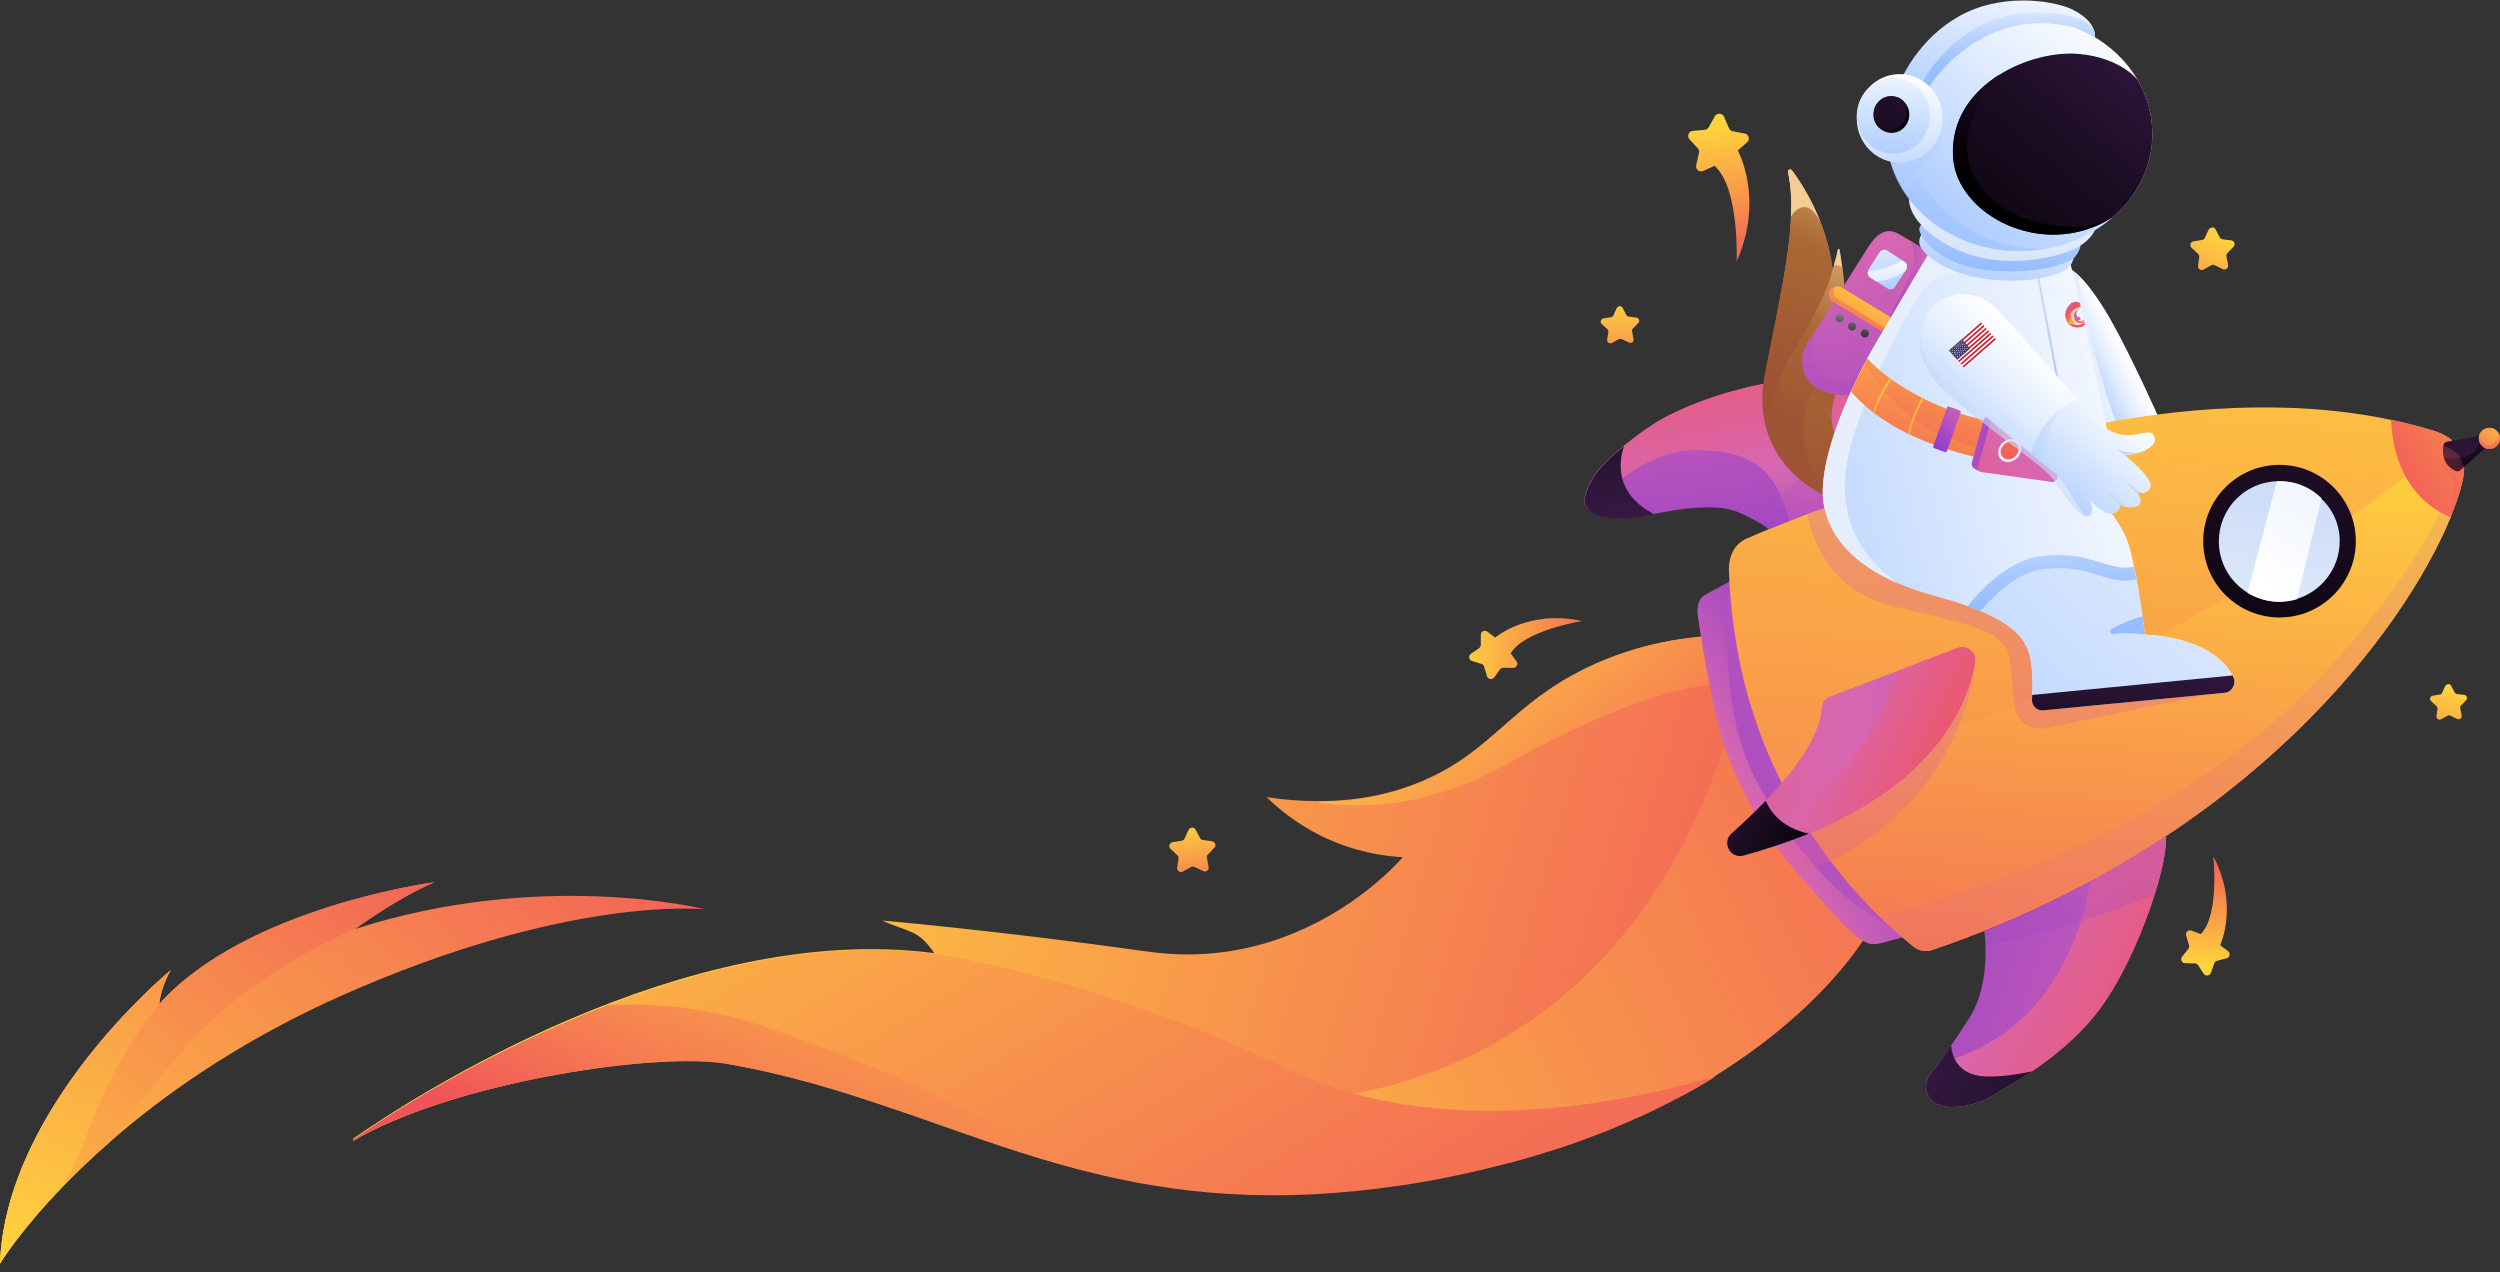 <?xml version="1.0" encoding="UTF-8"?><svg id="Layer_2" xmlns="http://www.w3.org/2000/svg" xmlns:xlink="http://www.w3.org/1999/xlink" viewBox="0 0 742.52 377.8"><rect x="0" y="0" width="742.52" height="377.8" fill="#333333" stroke="none"/><defs><style>.cls-1{fill:none;}.cls-2{fill:url(#linear-gradient-7);}.cls-2,.cls-3,.cls-4,.cls-5,.cls-6,.cls-7,.cls-8,.cls-9,.cls-10,.cls-11,.cls-12,.cls-13,.cls-14{isolation:isolate;}.cls-2,.cls-14{opacity:.63;}.cls-15{fill:url(#linear-gradient);}.cls-16{clip-path:url(#clippath);}.cls-17{fill:#fff;}.cls-18{fill:#f2ce96;}.cls-19{fill:#cf1c31;}.cls-20{fill:#3a3870;}.cls-21{fill:url(#linear-gradient-102);}.cls-22{fill:url(#linear-gradient-101);}.cls-23{fill:url(#linear-gradient-100);}.cls-3{fill:url(#linear-gradient-14);opacity:.13;}.cls-4{fill:url(#linear-gradient-42);}.cls-4,.cls-5,.cls-6,.cls-7,.cls-8{opacity:.32;}.cls-5{fill:url(#linear-gradient-40);}.cls-6{fill:url(#linear-gradient-48);}.cls-7{fill:url(#linear-gradient-15);}.cls-8{fill:url(#linear-gradient-10);}.cls-9{fill:url(#linear-gradient-59);opacity:.34;}.cls-10{fill:url(#linear-gradient-45);}.cls-10,.cls-11{opacity:.26;}.cls-11{fill:url(#linear-gradient-98);}.cls-12{fill:url(#linear-gradient-41);opacity:.25;}.cls-13{fill:url(#linear-gradient-77);opacity:.4;}.cls-14{fill:url(#linear-gradient-69);}.cls-24{fill:url(#linear-gradient-8);}.cls-25{fill:url(#linear-gradient-9);}.cls-26{fill:url(#linear-gradient-3);}.cls-27{fill:url(#linear-gradient-4);}.cls-28{fill:url(#linear-gradient-2);}.cls-29{fill:url(#linear-gradient-6);}.cls-30{fill:url(#linear-gradient-5);}.cls-31{fill:url(#linear-gradient-57);}.cls-32{fill:url(#linear-gradient-58);}.cls-33{fill:url(#linear-gradient-55);}.cls-34{fill:url(#linear-gradient-56);}.cls-35{fill:url(#linear-gradient-53);}.cls-36{fill:url(#linear-gradient-54);}.cls-37{fill:url(#linear-gradient-51);}.cls-38{fill:url(#linear-gradient-52);}.cls-39{fill:url(#linear-gradient-50);}.cls-40{fill:url(#linear-gradient-78);}.cls-41{fill:url(#linear-gradient-79);}.cls-42{fill:url(#linear-gradient-74);}.cls-43{fill:url(#linear-gradient-75);}.cls-44{fill:url(#linear-gradient-76);}.cls-45{fill:url(#linear-gradient-70);}.cls-46{fill:url(#linear-gradient-71);}.cls-47{fill:url(#linear-gradient-72);}.cls-48{fill:url(#linear-gradient-73);}.cls-49{fill:url(#linear-gradient-68);}.cls-50{fill:url(#linear-gradient-67);}.cls-51{fill:url(#linear-gradient-64);}.cls-52{fill:url(#linear-gradient-63);}.cls-53{fill:url(#linear-gradient-66);}.cls-54{fill:url(#linear-gradient-65);}.cls-55{fill:url(#linear-gradient-60);}.cls-56{fill:url(#linear-gradient-62);}.cls-57{fill:url(#linear-gradient-61);}.cls-58{fill:url(#linear-gradient-91);}.cls-59{fill:url(#linear-gradient-95);}.cls-60{fill:url(#linear-gradient-99);}.cls-61{fill:url(#linear-gradient-96);}.cls-62{fill:url(#linear-gradient-97);}.cls-63{fill:url(#linear-gradient-94);}.cls-64{fill:url(#linear-gradient-92);}.cls-65{fill:url(#linear-gradient-93);}.cls-66{fill:url(#linear-gradient-90);}.cls-67{fill:url(#linear-gradient-81);}.cls-68{fill:url(#linear-gradient-80);}.cls-69{fill:url(#linear-gradient-88);}.cls-70{fill:url(#linear-gradient-89);}.cls-71{fill:url(#linear-gradient-87);}.cls-72{fill:url(#linear-gradient-86);}.cls-73{fill:url(#linear-gradient-85);}.cls-74{fill:url(#linear-gradient-84);}.cls-75{fill:url(#linear-gradient-83);}.cls-76{fill:url(#linear-gradient-82);}.cls-77{fill:url(#linear-gradient-43);}.cls-78{fill:url(#linear-gradient-46);}.cls-79{fill:url(#linear-gradient-44);}.cls-80{fill:url(#linear-gradient-49);}.cls-81{fill:url(#linear-gradient-47);}.cls-82{fill:url(#linear-gradient-18);}.cls-83{fill:url(#linear-gradient-22);}.cls-84{fill:url(#linear-gradient-20);}.cls-85{fill:url(#linear-gradient-21);}.cls-86{fill:url(#linear-gradient-23);}.cls-87{fill:url(#linear-gradient-19);}.cls-88{fill:url(#linear-gradient-16);}.cls-89{fill:url(#linear-gradient-17);}.cls-90{fill:url(#linear-gradient-13);}.cls-91{fill:url(#linear-gradient-12);}.cls-92{fill:url(#linear-gradient-11);}.cls-93{fill:url(#linear-gradient-27);}.cls-94{fill:url(#linear-gradient-24);}.cls-95{fill:url(#linear-gradient-26);}.cls-96{fill:url(#linear-gradient-38);}.cls-97{fill:url(#linear-gradient-35);}.cls-98{fill:url(#linear-gradient-37);}.cls-99{fill:url(#linear-gradient-34);}.cls-100{fill:url(#linear-gradient-39);}.cls-101{fill:url(#linear-gradient-36);}.cls-102{fill:url(#linear-gradient-25);}.cls-103{fill:url(#linear-gradient-28);}.cls-104{fill:url(#linear-gradient-29);}.cls-105{fill:url(#linear-gradient-33);}.cls-106{fill:url(#linear-gradient-30);}.cls-107{fill:url(#linear-gradient-32);}.cls-108{fill:url(#linear-gradient-31);}</style><clipPath id="clippath"><rect class="cls-1" x="104.89" width="637.63" height="377.8"/></clipPath><linearGradient id="linear-gradient" x1="-556.19" y1="492.6" x2=".71" y2="328.97" gradientTransform="translate(564 668.03) scale(1 -1)" gradientUnits="userSpaceOnUse"><stop offset=".33" stop-color="#ffd33d"/><stop offset="1" stop-color="#f1535b"/></linearGradient><linearGradient id="linear-gradient-2" x1="-137.9" y1="484.85" x2="20.7" y2="296.11" gradientTransform="translate(564 668.03) scale(1 -1)" gradientUnits="userSpaceOnUse"><stop offset="0" stop-color="#fecb40"/><stop offset=".45" stop-color="#f2565b"/><stop offset="1" stop-color="#9741c8"/></linearGradient><linearGradient id="linear-gradient-3" x1="-319.74" y1="277.31" x2="223.74" y2="537.41" gradientTransform="translate(564 668.03) scale(1 -1)" gradientUnits="userSpaceOnUse"><stop offset=".11" stop-color="#ffd33d"/><stop offset=".2" stop-color="#fcbb43"/><stop offset=".36" stop-color="#f8964b"/><stop offset=".53" stop-color="#f57952"/><stop offset=".69" stop-color="#f36457"/><stop offset=".85" stop-color="#f1575a"/><stop offset="1" stop-color="#f1535b"/></linearGradient><linearGradient id="linear-gradient-4" x1="-8.27" y1="452.62" x2="-79.51" y2="409.14" gradientTransform="translate(564 668.03) scale(1 -1)" gradientUnits="userSpaceOnUse"><stop offset="0" stop-color="#8e3bcb"/><stop offset=".5" stop-color="#d767b1"/><stop offset="1" stop-color="#f2535b"/></linearGradient><linearGradient id="linear-gradient-5" x1="-100.07" y1="412.79" x2="167.02" y2="516.27" xlink:href="#linear-gradient-4"/><linearGradient id="linear-gradient-6" x1="74.75" y1="567.5" x2="34.06" y2="546.88" gradientTransform="translate(564 668.03) scale(1 -1)" gradientUnits="userSpaceOnUse"><stop offset=".16" stop-color="#fff"/><stop offset=".23" stop-color="#f7faff"/><stop offset=".33" stop-color="#dfebff"/><stop offset=".46" stop-color="#bad4ff"/><stop offset=".57" stop-color="#96bdff"/></linearGradient><linearGradient id="linear-gradient-7" x1="71.54" y1="552.56" x2="17.89" y2="580.36" gradientTransform="translate(564 668.03) scale(1 -1)" gradientUnits="userSpaceOnUse"><stop offset=".06" stop-color="#fff"/><stop offset=".24" stop-color="#f8fafe"/><stop offset=".5" stop-color="#e3ecfb"/><stop offset=".82" stop-color="#c2d6f6"/><stop offset=".95" stop-color="#b3ccf4"/></linearGradient><linearGradient id="linear-gradient-8" x1="69.61" y1="670.06" x2="39.98" y2="247.1" gradientTransform="translate(564 668.03) scale(1 -1)" gradientUnits="userSpaceOnUse"><stop offset=".14" stop-color="#ffd33d"/><stop offset="1" stop-color="#f1535b"/></linearGradient><linearGradient id="linear-gradient-9" x1="74.47" y1="620.73" x2="52.52" y2="308.58" gradientTransform="translate(564 668.03) scale(1 -1)" gradientUnits="userSpaceOnUse"><stop offset=".25" stop-color="#ffd33d"/><stop offset=".97" stop-color="#f1535b"/></linearGradient><linearGradient id="linear-gradient-10" x1="45.44" y1="642.76" x2="-47.42" y2="290.62" xlink:href="#linear-gradient-4"/><linearGradient id="linear-gradient-11" x1="114.11" y1="444.41" x2="-142" y2="445.07" xlink:href="#linear-gradient-4"/><linearGradient id="linear-gradient-12" x1="-75.78" y1="475.42" x2="31.38" y2="422.21" gradientTransform="translate(564 668.03) scale(1 -1)" gradientUnits="userSpaceOnUse"><stop offset="0" stop-color="#8e3bcb"/><stop offset=".5" stop-color="#d767b1"/><stop offset=".85" stop-color="#f2535b"/></linearGradient><linearGradient id="linear-gradient-13" x1="-69.41" y1="434.72" x2="-17.54" y2="408.96" gradientTransform="translate(564 668.03) scale(1 -1)" gradientUnits="userSpaceOnUse"><stop offset=".13" stop-color="#381a46"/><stop offset=".49" stop-color="#1b0c22"/><stop offset=".81" stop-color="#070309"/><stop offset="1" stop-color="#000"/></linearGradient><linearGradient id="linear-gradient-14" x1="76.31" y1="593.88" x2="84.38" y2="214.27" xlink:href="#linear-gradient-4"/><linearGradient id="linear-gradient-15" x1="67.62" y1="618.94" x2="3.9" y2="377.3" xlink:href="#linear-gradient-4"/><linearGradient id="linear-gradient-16" x1="209.56" y1="559.05" x2="142.91" y2="522.17" gradientTransform="translate(564 668.03) scale(1 -1)" gradientUnits="userSpaceOnUse"><stop offset="0" stop-color="#ffd33d"/><stop offset="1" stop-color="#f1535b"/></linearGradient><linearGradient id="linear-gradient-17" x1="171.6" y1="505.12" x2="160.22" y2="609.7" xlink:href="#linear-gradient-13"/><linearGradient id="linear-gradient-18" x1="165.38" y1="545.91" x2="171.87" y2="521.64" xlink:href="#linear-gradient-13"/><linearGradient id="linear-gradient-19" x1="180.32" y1="545.33" x2="169.39" y2="528.81" xlink:href="#linear-gradient-16"/><linearGradient id="linear-gradient-20" x1="175.59" y1="545.57" x2="175.22" y2="532.57" xlink:href="#linear-gradient-16"/><linearGradient id="linear-gradient-21" x1="144.75" y1="627.58" x2="89.18" y2="416.87" xlink:href="#linear-gradient-13"/><linearGradient id="linear-gradient-22" x1="90.96" y1="365.44" x2="122.97" y2="571.83" gradientTransform="translate(564 668.03) scale(1 -1)" gradientUnits="userSpaceOnUse"><stop offset=".06" stop-color="#fff"/><stop offset=".25" stop-color="#f8fafe"/><stop offset=".53" stop-color="#e3ecfb"/><stop offset=".87" stop-color="#c2d6f6"/><stop offset="1" stop-color="#b3ccf4"/></linearGradient><linearGradient id="linear-gradient-23" x1="-37.06" y1="407.47" x2="251.13" y2="311.21" xlink:href="#linear-gradient-4"/><linearGradient id="linear-gradient-24" x1="-50.41" y1="477.16" x2="-80.33" y2="686.12" xlink:href="#linear-gradient-4"/><linearGradient id="linear-gradient-25" x1="-35.33" y1="475.57" x2="-56.28" y2="579.48" xlink:href="#linear-gradient-4"/><linearGradient id="linear-gradient-26" x1="98.69" y1="486.78" x2="223.01" y2="643.05" gradientTransform="translate(564 668.03) scale(1 -1)" gradientUnits="userSpaceOnUse"><stop offset=".06" stop-color="#fff"/><stop offset=".33" stop-color="#e5eefb"/><stop offset=".77" stop-color="#c1d5f6"/><stop offset="1" stop-color="#b3ccf4"/></linearGradient><linearGradient id="linear-gradient-27" x1="-80.24" y1="497.86" x2="-95.32" y2="603.13" xlink:href="#linear-gradient-13"/><linearGradient id="linear-gradient-28" x1="-38.5" y1="421.43" x2="95.69" y2="354.92" xlink:href="#linear-gradient-4"/><linearGradient id="linear-gradient-29" x1="-26.96" y1="362.49" x2="150.79" y2="303.12" xlink:href="#linear-gradient-13"/><linearGradient id="linear-gradient-30" x1="76.92" y1="467.64" x2="76.51" y2="466.88" xlink:href="#linear-gradient-22"/><linearGradient id="linear-gradient-31" x1="-357.56" y1="508.05" x2="-172.99" y2="197.41" xlink:href="#linear-gradient-16"/><linearGradient id="linear-gradient-32" x1="-282.04" y1="449.17" x2="-358.59" y2="304.13" gradientTransform="translate(564 668.03) scale(1 -1)" gradientUnits="userSpaceOnUse"><stop offset="0" stop-color="#ffd33d" stop-opacity="0"/><stop offset="1" stop-color="#f1535b"/></linearGradient><linearGradient id="linear-gradient-33" x1="-82.82" y1="578.96" x2="-83.08" y2="547.1" xlink:href="#linear-gradient-16"/><linearGradient id="linear-gradient-34" x1="95.09" y1="598.63" x2="78.5" y2="562.07" xlink:href="#linear-gradient-16"/><linearGradient id="linear-gradient-35" x1="164.88" y1="463.3" x2="151.01" y2="432.75" xlink:href="#linear-gradient-16"/><linearGradient id="linear-gradient-36" x1="-61.01" y1="667.92" x2="-46.15" y2="586.49" gradientTransform="translate(564 668.03) scale(1 -1)" gradientUnits="userSpaceOnUse"><stop offset=".46" stop-color="#ffd33d"/><stop offset="1" stop-color="#f1535b"/></linearGradient><linearGradient id="linear-gradient-37" x1="87.27" y1="350.99" x2="94.81" y2="416.88" xlink:href="#linear-gradient-36"/><linearGradient id="linear-gradient-38" x1="-150.56" y1="476.21" x2="-83.13" y2="474.8" gradientTransform="translate(564 668.03) scale(1 -1)" gradientUnits="userSpaceOnUse"><stop offset=".29" stop-color="#ffd33d"/><stop offset="1" stop-color="#f1535b"/></linearGradient><linearGradient id="linear-gradient-39" x1="-210.61" y1="424.05" x2="-207.86" y2="397.48" xlink:href="#linear-gradient-16"/><linearGradient id="linear-gradient-40" x1="-32.11" y1="502.21" x2="-31.94" y2="579.52" xlink:href="#linear-gradient-4"/><linearGradient id="linear-gradient-41" x1="149.03" y1="552.3" x2="162.46" y2="528.44" xlink:href="#linear-gradient-16"/><linearGradient id="linear-gradient-42" x1="52.27" y1="370.81" x2="52.59" y2="516.04" xlink:href="#linear-gradient-4"/><linearGradient id="linear-gradient-43" x1=".53" y1="628.16" x2="-61.1" y2="499.5" gradientTransform="translate(564 668.03) scale(1 -1)" gradientUnits="userSpaceOnUse"><stop offset=".15" stop-color="#ffd33d"/><stop offset=".15" stop-color="#fdd250"/><stop offset=".15" stop-color="#f8cf77"/><stop offset=".15" stop-color="#f5cd8f"/><stop offset=".16" stop-color="#f4cc98"/><stop offset=".44" stop-color="#aa6834"/><stop offset=".65" stop-color="#9d5334"/></linearGradient><linearGradient id="linear-gradient-44" x1="10.3" y1="612.46" x2="-33.49" y2="515.96" gradientTransform="translate(564 668.03) scale(1 -1)" gradientUnits="userSpaceOnUse"><stop offset=".15" stop-color="#ffd33d"/><stop offset=".15" stop-color="#fdd250"/><stop offset=".15" stop-color="#f8cf77"/><stop offset=".15" stop-color="#f5cd8f"/><stop offset=".16" stop-color="#f4cc98"/><stop offset=".57" stop-color="#aa6834"/><stop offset=".93" stop-color="#9d5334"/></linearGradient><linearGradient id="linear-gradient-45" x1="-17.19" y1="568.08" x2="-30.42" y2="539.17" gradientTransform="translate(564 668.03) scale(1 -1)" gradientUnits="userSpaceOnUse"><stop offset=".19" stop-color="#aa5234"/><stop offset=".52" stop-color="#9d5334"/></linearGradient><linearGradient id="linear-gradient-46" x1="-2.58" y1="501.53" x2="-21.17" y2="692.7" xlink:href="#linear-gradient-4"/><linearGradient id="linear-gradient-47" x1="-21.64" y1="576.94" x2="42.38" y2="577.96" gradientTransform="translate(564 668.03) scale(1 -1)" gradientUnits="userSpaceOnUse"><stop offset=".2" stop-color="#8e3bcb"/><stop offset=".5" stop-color="#d767b1"/><stop offset="1" stop-color="#f2535b"/></linearGradient><linearGradient id="linear-gradient-48" x1="-21.61" y1="508.16" x2="-16.97" y2="727.68" xlink:href="#linear-gradient-4"/><linearGradient id="linear-gradient-49" x1="-4.84" y1="589.97" x2="-43.74" y2="512.18" gradientTransform="translate(564 668.03) scale(1 -1)" gradientUnits="userSpaceOnUse"><stop offset=".04" stop-color="#ffd33d"/><stop offset=".05" stop-color="#ffd23d"/><stop offset=".25" stop-color="#f99b4a"/><stop offset=".43" stop-color="#f57453"/><stop offset=".57" stop-color="#f25c59"/><stop offset=".65" stop-color="#f1535b"/></linearGradient><linearGradient id="linear-gradient-50" x1="-6.58" y1="588.78" x2="-24.41" y2="546.7" gradientTransform="translate(564 668.03) scale(1 -1)" gradientUnits="userSpaceOnUse"><stop offset="0" stop-color="#ffd33d"/><stop offset="0" stop-color="#ffd23d"/><stop offset=".22" stop-color="#f99b4a"/><stop offset=".41" stop-color="#f57453"/><stop offset=".56" stop-color="#f25c59"/><stop offset=".65" stop-color="#f1535b"/></linearGradient><linearGradient id="linear-gradient-51" x1="110.3" y1="540.54" x2="-170.27" y2="477" gradientTransform="translate(564 668.03) scale(1 -1)" gradientUnits="userSpaceOnUse"><stop offset=".06" stop-color="#fff"/><stop offset=".24" stop-color="#e7f0ff"/><stop offset=".62" stop-color="#a9c9ff"/><stop offset=".73" stop-color="#96bdff"/></linearGradient><linearGradient id="linear-gradient-52" x1="169.89" y1="593.25" x2="-111.44" y2="289.67" xlink:href="#linear-gradient-51"/><linearGradient id="linear-gradient-53" x1="53.86" y1="572.42" x2="54.44" y2="573.29" gradientTransform="translate(564 668.03) scale(1 -1)" gradientUnits="userSpaceOnUse"><stop offset="0" stop-color="#ffcf3e"/><stop offset=".31" stop-color="#fec347"/><stop offset="1" stop-color="#fc7481"/></linearGradient><linearGradient id="linear-gradient-54" x1="51.56" y1="575.6" x2="52.65" y2="571.85" xlink:href="#linear-gradient-4"/><linearGradient id="linear-gradient-55" x1="51.98" y1="577.09" x2="53.12" y2="571.58" gradientTransform="translate(564 668.03) scale(1 -1)" gradientUnits="userSpaceOnUse"><stop offset="0" stop-color="#e8c499"/><stop offset="1" stop-color="#faebd8"/></linearGradient><linearGradient id="linear-gradient-56" x1="50.03" y1="577.37" x2="53.53" y2="573.19" gradientTransform="translate(564 668.03) scale(1 -1)" gradientUnits="userSpaceOnUse"><stop offset="0" stop-color="#cc61b9"/><stop offset=".3" stop-color="#f2535b"/><stop offset=".46" stop-color="#f35f58"/><stop offset=".61" stop-color="#f57553"/><stop offset="1" stop-color="#ffd33e"/></linearGradient><linearGradient id="linear-gradient-57" x1="-61.72" y1="1477.09" x2="80.18" y2="-572.68" xlink:href="#linear-gradient-7"/><linearGradient id="linear-gradient-58" x1="27.64" y1="574.9" x2="-7.22" y2="471.72" gradientTransform="translate(564 668.03) scale(1 -1)" gradientUnits="userSpaceOnUse"><stop offset="0" stop-color="#ffd33d"/><stop offset="0" stop-color="#ffd23d"/><stop offset=".2" stop-color="#f99b4a"/><stop offset=".37" stop-color="#f57453"/><stop offset=".5" stop-color="#f25c59"/><stop offset=".58" stop-color="#f1535b"/></linearGradient><linearGradient id="linear-gradient-59" x1="24.23" y1="571.07" x2="-56.89" y2="408.81" xlink:href="#linear-gradient-58"/><linearGradient id="linear-gradient-60" x1="21.75" y1="604.12" x2="-25.19" y2="510.63" gradientTransform="translate(564 668.03) scale(1 -1)" gradientUnits="userSpaceOnUse"><stop offset=".32" stop-color="#ffd33d"/><stop offset=".42" stop-color="#fecb3f"/><stop offset=".56" stop-color="#fcb644"/><stop offset=".73" stop-color="#f8944c"/><stop offset=".93" stop-color="#f36557"/><stop offset="1" stop-color="#f1535b"/></linearGradient><linearGradient id="linear-gradient-61" x1="32.35" y1="598.79" x2="-14.59" y2="505.31" xlink:href="#linear-gradient-60"/><linearGradient id="linear-gradient-62" x1="52.52" y1="588.67" x2="5.58" y2="495.18" xlink:href="#linear-gradient-60"/><linearGradient id="linear-gradient-63" x1="59.07" y1="537.69" x2="-38.62" y2="533.44" gradientTransform="translate(564 668.03) scale(1 -1)" gradientUnits="userSpaceOnUse"><stop offset=".24" stop-color="#8e3bcb"/><stop offset=".54" stop-color="#d767b1"/><stop offset="1" stop-color="#f2535b"/></linearGradient><linearGradient id="linear-gradient-64" x1="84.66" y1="571.68" x2="-4.14" y2="501.7" xlink:href="#linear-gradient-63"/><linearGradient id="linear-gradient-65" x1="27.41" y1="523.74" x2="53.95" y2="571.02" xlink:href="#linear-gradient-63"/><linearGradient id="linear-gradient-66" x1="25.12" y1="598.83" x2="42.22" y2="456.99" xlink:href="#linear-gradient-7"/><linearGradient id="linear-gradient-67" x1="26.84" y1="584.42" x2="40.13" y2="474.22" xlink:href="#linear-gradient-58"/><linearGradient id="linear-gradient-68" x1="93.2" y1="612.53" x2="11.69" y2="521.33" xlink:href="#linear-gradient-51"/><linearGradient id="linear-gradient-69" x1="75.41" y1="580.57" x2="14.69" y2="529.73" xlink:href="#linear-gradient-7"/><linearGradient id="linear-gradient-70" x1="74.06" y1="585.05" x2="-29.38" y2="469.17" gradientTransform="translate(564 668.03) scale(1 -1)" gradientUnits="userSpaceOnUse"><stop offset=".24" stop-color="#fff"/><stop offset=".33" stop-color="#e7f0ff"/><stop offset=".51" stop-color="#a9c9ff"/><stop offset=".56" stop-color="#96bdff"/></linearGradient><linearGradient id="linear-gradient-71" x1="43.02" y1="553.22" x2="46.6" y2="464.58" xlink:href="#linear-gradient-51"/><linearGradient id="linear-gradient-72" x1="73.72" y1="493.82" x2="60.55" y2="396.29" xlink:href="#linear-gradient-13"/><linearGradient id="linear-gradient-73" x1="38.26" y1="627.38" x2="15.96" y2="547.58" xlink:href="#linear-gradient-51"/><linearGradient id="linear-gradient-74" x1="35.84" y1="647.13" x2="26.37" y2="566.92" xlink:href="#linear-gradient-51"/><linearGradient id="linear-gradient-75" x1="35.72" y1="635.72" x2="21.46" y2="545.63" xlink:href="#linear-gradient-26"/><linearGradient id="linear-gradient-76" x1="68.2" y1="670.04" x2="-21.77" y2="553.93" xlink:href="#linear-gradient-51"/><linearGradient id="linear-gradient-77" x1="8.48" y1="671.5" x2="24.05" y2="586.22" xlink:href="#linear-gradient-51"/><linearGradient id="linear-gradient-78" x1="36.4" y1="683.82" x2="15.16" y2="581.73" gradientTransform="translate(564 668.03) scale(1 -1)" gradientUnits="userSpaceOnUse"><stop offset=".06" stop-color="#fff"/><stop offset=".2" stop-color="#e3edff"/><stop offset=".44" stop-color="#b9d3ff"/><stop offset=".62" stop-color="#9fc3ff"/><stop offset=".73" stop-color="#96bdff"/></linearGradient><linearGradient id="linear-gradient-79" x1="32.29" y1="674.97" x2="32.91" y2="636.9" gradientTransform="translate(564 668.03) scale(1 -1)" gradientUnits="userSpaceOnUse"><stop offset=".06" stop-color="#fff"/><stop offset=".34" stop-color="#ccdfff"/><stop offset=".6" stop-color="#a5c6ff"/><stop offset=".73" stop-color="#96bdff"/></linearGradient><linearGradient id="linear-gradient-80" x1="93" y1="680.23" x2="-2.6" y2="567.43" xlink:href="#linear-gradient-13"/><linearGradient id="linear-gradient-81" x1="-.64" y1="649.45" x2="2.96" y2="581.39" xlink:href="#linear-gradient-51"/><linearGradient id="linear-gradient-82" x1="-.63" y1="658.19" x2="-3.81" y2="582.67" gradientTransform="translate(564 668.03) scale(1 -1)" gradientUnits="userSpaceOnUse"><stop offset=".06" stop-color="#fff"/><stop offset=".2" stop-color="#e7f0ff"/><stop offset=".51" stop-color="#a9c9ff"/><stop offset=".6" stop-color="#96bdff"/></linearGradient><linearGradient id="linear-gradient-83" x1="-11.54" y1="644.57" x2="3.52" y2="627.47" xlink:href="#linear-gradient-13"/><linearGradient id="linear-gradient-84" x1="13.39" y1="669.73" x2="-22.64" y2="590.31" xlink:href="#linear-gradient-13"/><linearGradient id="linear-gradient-85" x1="59.79" y1="651.81" x2="33.63" y2="606.41" xlink:href="#linear-gradient-13"/><linearGradient id="linear-gradient-86" x1="-15.46" y1="584.81" x2="-18.67" y2="567.89" gradientTransform="translate(564 668.03) scale(1 -1)" gradientUnits="userSpaceOnUse"><stop offset="0" stop-color="#fff"/><stop offset="1" stop-color="#231f20"/></linearGradient><linearGradient id="linear-gradient-87" x1="-11.43" y1="584.05" x2="-14.64" y2="567.13" xlink:href="#linear-gradient-86"/><linearGradient id="linear-gradient-88" x1="-7.39" y1="583.28" x2="-10.6" y2="566.36" xlink:href="#linear-gradient-86"/><linearGradient id="linear-gradient-89" x1="-8.89" y1="621.71" x2="2.76" y2="549.63" gradientTransform="translate(564 668.03) scale(1 -1)" gradientUnits="userSpaceOnUse"><stop offset=".23" stop-color="#fff"/><stop offset=".34" stop-color="#e7f0ff"/><stop offset=".58" stop-color="#a9c9ff"/><stop offset=".65" stop-color="#96bdff"/></linearGradient><linearGradient id="linear-gradient-90" x1="-5.03" y1="605.24" x2=".1" y2="549.67" xlink:href="#linear-gradient-89"/><linearGradient id="linear-gradient-91" x1="4.89" y1="681.4" x2="-64.39" y2="504.06" gradientTransform="translate(564 668.03) scale(1 -1)" gradientUnits="userSpaceOnUse"><stop offset=".15" stop-color="#ffd33d"/><stop offset=".16" stop-color="#fdd250"/><stop offset=".2" stop-color="#f8cf77"/><stop offset=".24" stop-color="#f5cd8f"/><stop offset=".26" stop-color="#f4cc98"/><stop offset=".48" stop-color="#aa6834"/><stop offset=".7" stop-color="#9d5334"/></linearGradient><linearGradient id="linear-gradient-92" x1="88.21" y1="566.36" x2="12.24" y2="477.05" xlink:href="#linear-gradient-89"/><linearGradient id="linear-gradient-93" x1=".29" y1="526.06" x2="38.39" y2="565.42" xlink:href="#linear-gradient-63"/><linearGradient id="linear-gradient-94" x1="103.06" y1="534.73" x2="70.84" y2="484.78" xlink:href="#linear-gradient-51"/><linearGradient id="linear-gradient-95" x1="78.12" y1="531.81" x2="66.15" y2="521.77" xlink:href="#linear-gradient-7"/><linearGradient id="linear-gradient-96" x1="74.41" y1="528.23" x2="61.88" y2="517.74" xlink:href="#linear-gradient-7"/><linearGradient id="linear-gradient-97" x1="87.96" y1="553.01" x2="-9.13" y2="519.02" xlink:href="#linear-gradient-89"/><linearGradient id="linear-gradient-98" x1="-2.69" y1="630.29" x2="-66.58" y2="490.64" gradientTransform="translate(564 668.03) scale(1 -1)" gradientUnits="userSpaceOnUse"><stop offset=".36" stop-color="#aa5234" stop-opacity=".2"/><stop offset=".71" stop-color="#9d5334"/></linearGradient><linearGradient id="linear-gradient-99" x1="77.02" y1="546.66" x2="58.53" y2="519.77" xlink:href="#linear-gradient-51"/><linearGradient id="linear-gradient-100" x1="-603.12" y1="369.58" x2="-439.77" y2="621.98" gradientTransform="translate(528.67 890.61) rotate(9.43) scale(1 -1)" xlink:href="#linear-gradient-16"/><linearGradient id="linear-gradient-101" x1="-625.28" y1="395.02" x2="-497.92" y2="591.79" gradientTransform="translate(528.67 890.61) rotate(9.43) scale(1 -1)" xlink:href="#linear-gradient-16"/><linearGradient id="linear-gradient-102" x1="-610.23" y1="399.86" x2="-546.58" y2="625.46" gradientTransform="translate(528.67 890.61) rotate(9.43) scale(1 -1)" gradientUnits="userSpaceOnUse"><stop offset=".1" stop-color="#ffd33d"/><stop offset="1" stop-color="#f1535b"/></linearGradient></defs><g id="Layer_1-2"><g><g class="cls-16"><g><path class="cls-15" d="M416.65,254.6c-5.48-.29-14.42-1.52-24.15-6.28-7.43-3.68-12.83-8.15-16.29-11.55,5.26,.79,10.16,1.15,14.63,1.15,13.99,.14,24.29-2.89,31.5-5.92,20.83-8.8,26.31-22.73,48.8-33.63,15.86-7.72,30.93-9.38,40.8-9.74,.72,2.89,1.44,5.77,2.24,8.66,0,0,.22,2.02,.94,5.63,.22,1.01,.5,2.16,.79,3.46,3.17,13.13,11.61,38.53,33.09,62.71,1.95,2.24,4.04,4.4,6.27,6.64,0,0-.5,1.01-1.66,2.74-4.25,6.64-17.3,24.1-44.19,40.84-.58,.36-1.23,.72-1.87,1.15-1.15,.72-2.31,1.37-3.53,2.09-.79,.51-1.66,.94-2.45,1.37-.58,.36-1.23,.72-1.87,1.01-.65,.36-1.37,.72-2.02,1.08h-.07c-.72,.36-1.37,.72-2.09,1.08-.65,.36-1.3,.65-1.95,1.01-1.51,.79-3.1,1.52-4.76,2.31-.72,.36-1.44,.72-2.23,1.01-.58,.22-1.08,.51-1.66,.72-1.08,.51-2.09,.94-3.17,1.37-.79,.36-1.59,.65-2.31,1.01-.72,.29-1.44,.58-2.23,.94-.94,.36-1.87,.72-2.81,1.08-1.73,.65-3.46,1.3-5.19,1.95-.87,.29-1.8,.65-2.67,.94-1.44,.51-2.88,.94-4.33,1.44-1.15,.36-2.31,.72-3.53,1.08-.87,.29-1.8,.58-2.74,.87-.72,.22-1.44,.43-2.24,.65-.65,.22-1.3,.36-1.95,.58-.79,.22-1.59,.43-2.38,.65-.07,0-.22,.07-.29,.07-.86,.22-1.66,.43-2.52,.65-1.73,.43-3.53,.87-5.26,1.3-.87,.22-1.8,.43-2.67,.65-2.02,.43-4.11,.94-6.2,1.37-.87,.22-1.8,.36-2.67,.58-.94,.22-1.95,.36-2.88,.58-1.15,.22-2.24,.43-3.32,.58-57.81,10.03-105.32-3.25-143.31-16.24-5.05-1.73-9.95-3.46-14.71-5.12h-.07c-19.39-6.86-35.97-12.63-49.89-13.49-20.18-3.46-77.93,4.98-108.35,21.58-.94,.51-1.8,1.01-2.67,1.52-.14,.07-.29-.14-.14-.22,17.66-12.34,98.76-65.16,173.08-55.42-4.9-7.14-7.35-6.06-15.5-9.67,0,0,32.58,2.74,79.15,9.24,46.64,6.49,75.48-28.07,75.48-28.07Z"/><path class="cls-28" d="M515.3,203.06c-15.38-.58-39.36,7.89-68.6,24.33-30.26,16.94-55.89,10.72-55.89,10.72,14.01,.14,24.34-2.9,31.56-5.94,20.87-8.83,26.36-22.81,48.89-33.74,15.89-7.75,30.98-9.41,40.87-9.78,.72,2.9,1.44,5.79,2.24,8.69,0,.07,.22,2.17,.94,5.72Z"/><path class="cls-26" d="M553.76,278.7c-4.26,6.63-17.33,24.07-44.25,40.79-18.55,11.53-43.68,22.63-77.1,29.48-54.29-5.69-117.96-14.99-45.55-21.91,100.78-9.66,125.26-101.55,129.23-120.36,.43-2.16,.65-3.39,.65-3.39l32.49,66.02,4.55,9.37Z"/><path class="cls-27" d="M565.63,278.2s-3.5,1.07-6.94,1.93c-3.43,.86-4.86-.21-7.72-2.36-2.21-1.64-10.36-10.51-16.94-18.23-2.07-2.43-3.93-4.72-5.43-6.58-.29-.36-.57-.71-.79-1.07-6.22-8.37-13.51-22.88-16.37-32.53-3-10.01-6.58-31.82-7.22-36.82-.57-4.93,2.5-6.01,2.5-6.01l7.22-4c.29,6.72,3.43,28.24,9.65,45.47,2.72,7.44,6.08,14.16,9.51,20.16,3.86,6.58,7.79,12.3,11.3,17.02,.64,.93,1.29,1.79,1.93,2.65,6.58,9.37,19.3,20.38,19.3,20.38Z"/><path class="cls-30" d="M513.79,172.96s-4.36,34.89,7.22,57.63c11.65,22.81,30.17,42.97,48.05,46.9l-55.27-104.53Z"/><path class="cls-29" d="M644.5,131.56l-12.23,.93h-.43l-7.22,.57-2.65,.21-1,.07-1.14-7.87-6.58-45.97s.29-.14,.86,.07c.5,.14,1.22,.5,2.22,1.29,.36,.29,.64,.57,1.07,.93,.15,.14,.36,.36,.5,.5,1.5,1.5,3.43,3.86,5.79,7.44,7.65,11.37,20.81,41.83,20.81,41.83Z"/><path class="cls-2" d="M632.27,132.49h-.43l-7.22,.57-2.65,.21-1-5.72-6.93-47.98c.5,.14,1.22,.5,2.21,1.29,.36,.29,.64,.57,1.08,.93,1.14,11.3,7.43,33.75,10.22,40.97,1.43,3.72,3.14,7.01,4.72,9.72Z"/><path class="cls-24" d="M731.87,138.78c0,.43,0,.93-.07,1.36-.14,1.57-.5,3.22-1,5.08-.64,2.22-1.43,4.58-2.5,7.15-.14,.43-.36,.86-.5,1.29-14.02,34.1-59.85,94.74-149,126.77-1.65,.57-3.29,1.14-4.94,1.72-1.22,.43-2.57,.43-3.79,0-.64-.21-1.22-.57-1.79-1-10.51-8.51-27.46-24.74-40.04-50.62-.57-1.14-1.14-2.36-1.72-3.58-3.5-7.72-6.01-15.23-7.94-22.31-3.58-13.73-4.72-25.88-5.08-35.11-.14-4.15,1.57-8.01,5.29-9.58,4.08-1.72,10.08-4.36,17.73-7.51,3.57-1.43,7.44-3,11.58-4.58,17.95-6.94,41.33-14.87,66.92-20.31,.86-.21,1.79-.36,2.65-.57,29.67-6.08,62.2-8.65,92.45-2.29,4.15,.86,8.29,1.93,12.37,3.15,2.36,.72,4.15,1.64,5.58,2.79l.07,.07,2.21,5.08,1.5,3Z"/><path class="cls-25" d="M728.36,152.36c-.15,.43-.36,.86-.5,1.29-14.01,34.1-59.85,94.74-149,126.77-1.64,.57-3.29,1.14-4.93,1.72-1.22,.43-2.57,.43-3.79,0-.64-.21-1.22-.57-1.79-1-3-2.43-6.43-5.43-10.23-9.08-9.51-9.37-20.8-22.95-29.81-41.54,4.36-1.5,9.29-2.86,15.01-4,87.37-17.45,173.96-87.3,173.96-87.3l8.58,10.22,2.5,2.93Z"/><path class="cls-8" d="M586.8,195.19s-1.79,40.11-42.54,60.06c-3.22,1.57-6.58,3-10.3,4.29-2.07-2.43-3.93-4.72-5.43-6.58-.29-.36-.57-.72-.79-1.07l1.64-10.72,3.65-2.93,53.77-43.04Z"/><path class="cls-92" d="M586.58,196.62c-1.79,11.23-10.37,35.03-49.4,50.98-5.79,2.36-12.23,4.5-19.38,6.51-2.07,.57-3.79-.57-4.5-2.15-.64-1.43-.5-3.15,.93-4.43,3.22-2.86,6.79-6.22,10.15-9.72,8.51-8.79,16.16-19.02,16.66-27.46,.07-1.57,1.07-2.93,2.57-3.5l19.88-7.51,17.88-6.79c2.86-1.07,5.72,1.22,5.22,4.08Z"/><path class="cls-91" d="M586.58,196.62c-2.07,12.87-13.09,42.33-68.71,57.41-2.07,.57-3.79-.57-4.5-2.14,39.47-16.95,44.98-40.18,50.27-52.69l17.87-6.79c2.72-.93,5.58,1.36,5.08,4.22Z"/><path class="cls-90" d="M537.24,247.6c-5.79,2.36-12.23,4.5-19.38,6.51-2.07,.57-3.79-.57-4.5-2.15-.64-1.43-.5-3.15,.93-4.43,3.22-2.86,6.79-6.22,10.15-9.72,1.43,3.43,4.79,8.01,12.8,9.8Z"/><path class="cls-3" d="M728.36,152.36c-.15,.43-.36,.86-.5,1.29-14.01,34.1-59.85,94.74-149,126.77-1.64,.57-3.29,1.14-4.93,1.72-1.22,.43-2.57,.43-3.79,0-.64-.21-1.22-.57-1.79-1-3-2.43-6.43-5.43-10.23-9.08,10.8-2.43,83.94-20.45,131.56-71.5,19.59-21.02,30.39-38.11,36.18-51.12l2.5,2.93Z"/><path class="cls-7" d="M657.93,205.77l-50.48,10.51c-4.58,.93-8.94-2.36-9.22-7.01-.29-4.22-.72-9.15-1.29-13.3-1.22-9.01-11.44-10.3-34.96-16.02-19.73-4.79-24.31-22.02-25.24-27.53,3.57-1.43,7.44-3,11.58-4.58l7.08,7.15,35.82,12.8,66.7,37.97Z"/><path class="cls-88" d="M731.87,138.78c0,1.93-.36,4.08-1.07,6.44-.72,2.5-1.65,5.22-2.86,8.15-.07,.07-.07,.21-.14,.29-15.73-6.79-17.45-23.24-17.59-28.96,4.15,.86,8.29,1.93,12.37,3.15,2.36,.72,4.22,1.64,5.65,2.86l1.71,3.86,1.93,4.22Z"/><path class="cls-89" d="M739.09,131.49c0,.36-.07,.79-.43,1.07l-7.94,7.08c-.36,.36-.93,.43-1.36,.21-2.07-1-3.07-2.5-3.5-3.93-.43-1.43-.29-2.86-.14-3.72,.07-.5,.5-.86,1-1l10.23-1.79c.5-.07,.93,.14,1.22,.5l.71,1c.07,.14,.15,.36,.22,.57Z"/><path class="cls-82" d="M739.09,131.49c0,.36-.07,.79-.43,1.07l-7.94,7.08c-.36,.36-.93,.43-1.36,.21-2.07-1-3.07-2.5-3.5-3.93,2,.21,4.86,.43,7.01-.43,3.5-1.36,3.64-5,3.64-5l2.58,1Z"/><path class="cls-87" d="M742.52,130.2c0,1.72-1.43,3.15-3.14,3.15s-3.15-1.43-3.15-3.15c0-.72,.22-1.36,.64-1.93,.57-.79,1.5-1.22,2.5-1.22s1.86,.43,2.43,1.14c.5,.57,.72,1.22,.72,2Z"/><path class="cls-84" d="M742.52,130.2c0,1.72-1.43,3.15-3.14,3.15s-3.15-1.43-3.15-3.15c0-.72,.22-1.36,.64-1.93,0,0-.64,2.57,1.14,3.65,1.79,1.07,3-.21,3-1,.07-.79,.57-.36,.57,.14s1-.93,.15-2.93c.57,.64,.78,1.29,.78,2.07Z"/><path class="cls-85" d="M677.03,183.39c12.52,0,22.67-10.15,22.67-22.66s-10.15-22.67-22.67-22.67-22.66,10.15-22.66,22.67,10.14,22.66,22.66,22.66Z"/><path class="cls-83" d="M694.9,160.73c0,8.08-5.36,14.87-12.73,17.16-1.65,.5-3.44,.79-5.22,.79-3.5,0-6.72-1-9.51-2.72-5.07-3.15-8.43-8.79-8.43-15.16,0-9.65,7.65-17.52,17.16-17.87h.72c4.86,0,9.29,1.93,12.51,5.15,3.44,3.15,5.51,7.65,5.51,12.65Z"/><path class="cls-86" d="M640.06,265.4c-3.5,11.23-9.44,24.67-16.02,33.82-5.93,8.15-14.09,14.66-20.38,18.88-5.3,3.57-9.22,5.58-9.22,5.58-7.01,5.51-18.38,6.79-21.31,2.29-2.93-4.5,1.36-8.44,1.36-8.44,0,0,.5-.57,1.36-1.79,.86-1.14,2.07-2.93,3.72-5.29,1.5-2.22,3.29-4.86,5.36-8.15,4.43-6.93,4.93-15.94,4.79-21.31-.07-2.72-.36-4.43-.36-4.43,12.44-5.08,23.02-10.22,31.39-14.73,14.51-7.79,22.52-13.51,22.52-13.51,.29,3.58-1,9.87-3.22,17.09Z"/><path class="cls-94" d="M544.47,149.5l-6.86,2.79-12.44,4.93s-.21-.79-4-2.72c-.57-.29-1.14-.57-1.79-.93-.86-.43-1.79-.86-2.86-1.36-6.86-3-19.02-.86-25.17,.43-1.36,.29-2.43,.57-3.07,.72-3.57,.79-12.51,1-15.23-1.07-.29-.21-.57-.43-.79-.64-2-1.93-2.22-4.08,.79-9.44,1.64-2.93,5.43-6.58,9.37-9.8,4.22-3.43,8.58-6.44,10.72-7.65,14.09-7.86,30.32-10.65,30.32-10.65l9.01,15.3,6.22,10.37,5.79,9.72Z"/><path class="cls-102" d="M537.53,152.29l-12.44,4.93,6.36-2.43c-3.58-14.44-10.3-21.09-27.46-21.09-14.09,0-25.95,10.44-31.89,17.95-2-1.93-2.22-4.08,.79-9.44,3.36-6.01,15.94-15.09,20.09-17.45,14.09-7.86,30.32-10.65,30.32-10.65,1.64-.43,18.37-4.79,32.11,6.36,10.29,8.37,12.15,19.95,12.51,22.67-10.08,3.07-20.23,6.08-30.39,9.15Z"/><path class="cls-95" d="M689.54,148l-7.3,29.96c-1.64,.5-3.43,.79-5.22,.79-3.5,0-6.72-1-9.51-2.72l8.73-33.1h.71c4.94-.07,9.37,1.86,12.59,5.08Z"/><path class="cls-93" d="M491.27,152.72c-1.36,.29-2.43,.57-3.07,.72-3.57,.79-12.51,1-15.23-1.07-.29-.21-.57-.43-.79-.64-2-1.93-2.22-4.08,.79-9.44,1.64-2.93,5.43-6.58,9.37-9.8-1.57,4.65-2.79,14.16,8.94,20.23Z"/><path class="cls-103" d="M623.97,299.22c-10.94,15.09-29.6,24.52-29.6,24.52-7.01,5.51-18.38,6.79-21.31,2.29-2.93-4.5,1.36-8.44,1.36-8.44,0,0,.5-.57,1.36-1.79,35.39-9.08,43.26-42.61,44.97-53.91,14.51-7.79,22.52-13.51,22.52-13.51,.72,8.87-8.37,35.82-19.31,50.84Z"/><path class="cls-104" d="M603.6,318.17c-5.29,3.57-9.22,5.58-9.22,5.58-7.01,5.51-18.38,6.79-21.31,2.29s1.36-8.44,1.36-8.44c0,0,.5-.57,1.36-1.79s2.07-2.93,3.72-5.29c.36,3.86,2.43,9.37,11.51,9.22,4.79-.07,9.08-.79,12.59-1.57Z"/><path class="cls-106" d="M640.85,201.2c-.07,0-.21,0-.36-.07-.07,0-.21-.07-.29-.07,.22,.07,.43,.14,.64,.14Z"/><path class="cls-108" d="M509.73,319.65c-.58,.36-1.23,.72-1.88,1.16-1.15,.72-2.31,1.37-3.53,2.09-.79,.51-1.66,.94-2.45,1.37-.58,.36-1.23,.72-1.88,1.01-.65,.36-1.37,.72-2.02,1.08h-.07c-.72,.36-1.37,.72-2.09,1.08-.65,.36-1.3,.65-1.95,1.01-1.52,.79-3.1,1.52-4.76,2.31-.72,.36-1.44,.72-2.24,1.01-.58,.22-1.08,.51-1.66,.72-1.08,.51-2.09,.94-3.17,1.37-.79,.36-1.59,.65-2.31,1.01-.72,.29-1.44,.58-2.24,.94-.94,.36-1.88,.72-2.81,1.08-1.73,.65-3.46,1.3-5.19,1.95-.87,.29-1.8,.65-2.67,.94-1.44,.51-2.89,.94-4.33,1.44-1.15,.36-2.31,.72-3.54,1.08-.87,.29-1.8,.58-2.74,.87-.72,.22-1.44,.43-2.24,.65-.65,.22-1.3,.36-1.95,.58l-2.38,.65c-.07,0-.22,.07-.29,.07-.87,.22-1.66,.43-2.53,.65-1.73,.43-3.53,.87-5.27,1.3-.87,.22-1.8,.43-2.67,.65-2.02,.43-4.11,.94-6.2,1.37-.87,.22-1.8,.36-2.67,.58-.94,.22-1.95,.36-2.89,.58-1.15,.22-2.24,.43-3.32,.58-39.39,6.93-69.62,4.48-96.31-1.73-16.59-3.83-31.89-9.17-47.11-14.52-4.91-1.73-9.74-3.47-14.72-5.13h-.07c-15.73-5.42-31.89-10.4-49.92-13.51-20.2-3.47-77.99,4.98-108.43,21.59-.94,.51-1.8,1.01-2.67,1.52-.14,.07-.29-.14-.14-.22,9.81-6.86,39.1-26.14,75.97-40.3,29.58-11.41,64.06-19.5,97.25-15.17,0,0,45.67,5.92,105.9,34.59,41.12,19.57,93.13,11.48,126.18,1.66Z"/><path class="cls-107" d="M327.55,348.97c-16.6-3.81-31.89-9.14-47.12-14.47-4.91-1.73-9.74-3.46-14.72-5.11h-.07c-15.73-5.4-31.89-10.37-49.93-13.46-20.2-3.46-78,4.97-108.45,21.52-.94,.5-1.8,1.01-2.67,1.51-.14,.07-.29-.14-.14-.22,9.81-6.84,39.11-26.06,75.98-40.17,14.79-.79,30.74,.86,47.26,6.55,52.68,17.85,75.69,34.34,99.87,43.84Z"/><path class="cls-105" d="M481.93,91.46l1.07,2.03c.12,.3,.42,.48,.72,.54l2.27,.3c.78,.12,1.13,1.07,.6,1.61l-1.61,1.67c-.24,.24-.3,.54-.24,.84l.42,2.27c.18,.78-.66,1.37-1.37,1.01l-2.09-1.01c-.3-.12-.6-.12-.9,0l-2.03,1.13c-.72,.36-1.55-.18-1.43-.95l.36-2.27c.06-.3-.06-.66-.3-.84l-1.67-1.55c-.6-.54-.3-1.49,.48-1.67l2.27-.36c.3-.06,.6-.24,.72-.54l.95-2.09c.42-.84,1.43-.84,1.79-.12Z"/><path class="cls-99" d="M658.05,68.11l1.21,2.37c.18,.3,.49,.55,.85,.61l2.61,.3c.91,.12,1.28,1.21,.67,1.88l-1.82,1.88c-.24,.24-.36,.61-.3,.97l.48,2.61c.18,.91-.73,1.58-1.57,1.21l-2.37-1.15c-.3-.18-.73-.18-1.03,0l-2.31,1.27c-.79,.42-1.76-.24-1.64-1.09l.36-2.61c.06-.36-.06-.73-.36-.97l-1.94-1.82c-.67-.61-.3-1.76,.55-1.88l2.61-.42c.36-.06,.67-.3,.79-.61l1.09-2.37c.55-.91,1.7-.97,2.13-.18Z"/><path class="cls-97" d="M728.01,203.65l1.01,1.98c.16,.25,.41,.46,.71,.51l2.18,.25c.76,.1,1.07,1.01,.56,1.57l-1.52,1.57c-.2,.2-.3,.51-.25,.81l.41,2.18c.15,.76-.61,1.32-1.32,1.01l-1.98-.96c-.25-.15-.61-.15-.86,0l-1.93,1.06c-.65,.36-1.47-.2-1.37-.91l.3-2.18c.05-.3-.05-.61-.3-.81l-1.62-1.52c-.56-.51-.25-1.47,.45-1.57l2.18-.35c.31-.05,.56-.25,.66-.51l.91-1.98c.45-.76,1.42-.81,1.77-.15Z"/><path class="cls-101" d="M501.79,41.39l2.48,2.69c.34,.34,.48,.9,.34,1.38l-.83,3.58c-.28,1.24,.97,2.27,2.14,1.72l3.31-1.52c7.51,6.62,6.55,28.47,6.55,28.47,8.34-18.75,.34-33.02,.34-33.02l2.76-2.41c.97-.83,.55-2.41-.69-2.62l-3.58-.69c-.48-.07-.9-.41-1.1-.9l-1.45-3.38c-.48-1.17-2.14-1.24-2.76-.14l-1.79,3.24c-.28,.41-.69,.76-1.17,.76l-3.65,.34c-1.17,.07-1.72,1.59-.9,2.48Z"/><path class="cls-98" d="M648.11,284.11l1.84-2.28c.26-.29,.34-.74,.2-1.12l-.85-2.82c-.29-.98,.65-1.87,1.62-1.49l2.73,1.04c5.65-5.69,3.72-23.11,3.72-23.11,7.67,14.55,2.03,26.38,2.03,26.38l2.33,1.78c.82,.61,.57,1.9-.41,2.13l-2.83,.74c-.38,.08-.69,.38-.83,.77l-.98,2.78c-.33,.96-1.64,1.11-2.2,.26l-1.61-2.49c-.24-.32-.59-.57-.98-.54l-2.94-.08c-.94,0-1.46-1.18-.85-1.94Z"/><path class="cls-96" d="M443.79,201.18l1.71-2.37c.22-.33,.61-.5,.99-.5l2.93,.06c.99,0,1.6-1.1,.99-1.93l-1.71-2.37c3.97-6.9,21.2-9.61,21.2-9.61-15.95-3.53-25.83,4.91-25.83,4.91l-2.32-1.77c-.83-.61-1.99-.06-1.93,.99v2.93c0,.39-.22,.77-.5,.99l-2.43,1.66c-.83,.55-.66,1.88,.33,2.15l2.82,.88c.39,.11,.66,.44,.77,.83l.83,2.82c.33,.94,1.6,1.16,2.15,.33Z"/><path class="cls-100" d="M355.1,246.42l1.29,2.43c.14,.36,.5,.57,.86,.64l2.72,.36c.93,.14,1.36,1.29,.72,1.93l-1.93,2c-.29,.29-.36,.64-.29,1l.5,2.72c.21,.93-.79,1.64-1.64,1.22l-2.5-1.22c-.36-.14-.72-.14-1.07,0l-2.43,1.36c-.86,.43-1.86-.21-1.72-1.14l.43-2.72c.07-.36-.07-.79-.36-1l-2-1.86c-.72-.64-.36-1.79,.57-2l2.72-.43c.36-.07,.72-.29,.86-.64l1.14-2.5c.5-1,1.72-1,2.14-.14Z"/><path class="cls-5" d="M544.47,149.5l-6.86,2.79-12.44,4.93s-.21-.79-4-2.72c-.57-.29-1.14-.57-1.79-.93,3.15-2.5,10.3-8.15,19.31-13.8l5.79,9.72Z"/><path class="cls-12" d="M731.87,138.78c0,1.93-.36,4.08-1.07,6.44-.72,2.5-1.65,5.22-2.86,8.15,.5-4.43,1.93-9.51-.57-12.3-2.93-3.22-1.57-8.87-1.57-8.87l4.15,2.43,1.93,4.15Z"/><path class="cls-4" d="M640.06,265.4c-15.94,7.44-40.04,13.3-50.34,15.66-.07-2.72-.36-4.43-.36-4.43,12.44-5.08,23.02-10.22,31.39-14.73,14.51-7.79,22.52-13.51,22.52-13.51,.29,3.5-1,9.8-3.22,17.02Z"/><path class="cls-77" d="M548.11,103.67c-.14,.72-.36,1.64-.57,2.72-.64,3.29-1.72,7.86-2.86,11.8-2,6.93-.21,11.51,2.72,13.51,.07,.07,.14,.14,.07,.29l-5.79,14.23-.14,.43c-.07,.14-.21,.21-.29,.14-1.57-.72-11.3-5.58-15.66-16.66-2-5-2.86-11.37-1.36-19.09,4.79-24.52,10.01-45.9,6.86-59.77-.14-.71,.71-1.14,1.14-.57,3.36,4.5,10.08,14.87,12.01,28.81,.07,.21,.07,.36,.07,.57,0,0,.14-.43,.36-1.07,.36-1.14,.86-2.93,1.22-4.79,.07-.29,.43-.29,.5,0,.21,1.22,.5,3.07,.86,5.36,.93,7.08,1.71,18.02-.93,25.02-.07,.14,.07,.36,.21,.29q.07,0,.14-.07c.36-.29,.78-.64,1.14-1.22,0-.29,.29-.21,.29,.07Z"/><path class="cls-79" d="M547.54,131.99l-5.79,14.23c-2.65-3.65-5.15-8.65-5.93-15.09-.64-5.43,.5-10.37,2.22-14.51,1.36-3.29,3.15-6.01,4.72-8.08,1.93-2.57,3.5-4,3.5-4l.21,.29,1.14,1.57c-.15,.57-.21,1.14-.36,1.79-.64,3.07-1.5,6.79-2.43,10.01-.29,1.07-.5,2.07-.64,3-.79,5.29,.93,8.87,3.36,10.58v.21Z"/><path class="cls-10" d="M547.18,108.18c-.64,3.07-1.5,6.79-2.43,10.01-.29,1.07-.5,2.07-.64,3-2.86-1.14-4.79-2.86-6.08-4.58-2.57-3.65-2.43-7.51-2.43-7.51l7.15-.57,4.43-.36Z"/><path class="cls-78" d="M572.99,75.22l-17.66,31.46-3.72,6.58-2.36,4.22c-9.15,0-12.44-3.79-13.58-7.36-.86-2.86-.36-5.93,1.29-8.44,.86-1.29,2-3.07,3.29-5.15,5-7.94,12.51-19.73,14.37-22.74,2.86-4.65,5.72-6.15,8.94-4.5,1.07,.57,2.5,1.43,3.93,2.29,2.79,1.72,5.5,3.65,5.5,3.65Z"/><path class="cls-81" d="M572.99,75.22l-17.66,31.46-2.07,3.43c.29-.64,10.58-21.09,13.72-27.53,2.36-4.79,1.22-9.08,.5-11.08,2.79,1.79,5.5,3.72,5.5,3.72Z"/><path class="cls-6" d="M551.61,113.25l-2.36,4.22c-9.15,0-12.44-3.79-13.58-7.36-.86-2.86-.36-5.93,1.29-8.44,.86-1.29,2-3.07,3.29-5.15-.21,.43-5.58,12.44,3.07,16.09,4.58,2,7.87,.57,8.29,.64Z"/><path class="cls-80" d="M562.27,94.66l-1.86,3.07-.64,1.07-15.3-9.29c-1.14-.72-1.5-2.22-.79-3.29,.36-.57,.93-1,1.57-1.14,.14,0,.29-.07,.5-.07,.43,0,.86,.14,1.29,.36l15.23,9.29Z"/><path class="cls-39" d="M560.41,97.74l-.64,1.07-15.3-9.29c-1.14-.72-1.5-2.22-.79-3.29,.36-.57,.93-1,1.57-1.14-1.07,1-.79,2.79,.43,3.57l14.73,9.08Z"/><path class="cls-37" d="M663.44,203.7c-.43,1.07-1.43,1.93-2.72,2.07l-53.91,5.22c-1.57,.14-2.86-.86-3.22-2.29-.07-.29-.07-.57-.07-.86,0-.43,.07-.93,.07-1.43,.14-3.65,.14-8.51-.86-12.08-1.29-4.72-4.94-8.87-14.37-12.8-.5-.21-1-.43-1.57-.64-.72-.29-1.5-.57-2.29-.86-2.72-1-5.86-1.93-9.44-2.93-4.22-1.14-8.08-2.43-11.51-3.93-12.44-5.36-19.66-12.94-21.74-22.59-1.86-8.72,2.5-22.31,7.94-34.32,1.57-3.43,3.22-6.79,4.86-9.8,.72-1.36,1.43-2.65,2.15-3.86,7.8-13.44,16.16-27.38,16.16-27.38,0,0,5.79,4.22,15.09,6.08,7.22,1.5,16.59,1.5,26.96-2.93,0,0,.92,3.93,2.21,9.58,.07,.43,.21,.86,.29,1.36v.07c.07,.14,.07,.36,.15,.5,.29,1.36,.64,2.86,1,4.36,.07,.14,.07,.29,.07,.43,0,.07,0,.14,.07,.21,0,.14,.07,.21,.07,.36q0,.07,.07,.14c.07,.21,.15,.5,.15,.72,.14,.71,.36,1.43,.5,2.14,2.65,11.8,5.65,25.24,6.22,29.31,0,0-16.02,1.72-9.58,13.3,0,0,13.59,11.23,16.37,21.95,.43,1.72,.86,3.57,1.29,5.43,.21,1,.43,2,.57,2.93,.07,.29,.14,.57,.14,.86,.72,4,1.29,7.94,1.72,10.94,.43,3.29,.71,5.51,.71,5.51,0,0,19.59,.21,26.02,12.08l.22,.43c.5,.93,.5,1.86,.21,2.72Z"/><path class="cls-38" d="M663.44,203.7l-59.84,5c-.07-.29-.07-.57-.07-.86,0-.43,.07-.93,.07-1.43,.14-3.65,.14-8.51-.86-12.08-1.29-4.72-4.94-8.87-14.37-12.8-.5-.21-1-.43-1.57-.64,2.93-3.86,8.22-9.37,15.8-12.37,9.51-3.72,17.45-.64,26.31,1.93,2.79,.79,4.51,1,5.58,.79,.07,.29,.14,.57,.14,.86,.72,4,1.29,7.94,1.71,10.94,.43,3.29,.72,5.51,.72,5.51,0,0,19.59,.21,26.02,12.08,.07,.14,.15,.29,.21,.43,.43,.86,.43,1.79,.15,2.65Z"/><path class="cls-35" d="M618.97,95.31q0,.07,.07,.14c-.15,0-.29,.07-.43,.07-.21,0-1,.29-1.43-.5,.57,.36,1.29,.29,1.79-.07-.07,.07,0,.21,0,.36Z"/><path class="cls-36" d="M619.25,96.45q-.07,0,0,0c-.07,.07-.14,.07-.14,.07,0,0-.07,0-.07,.07,0,0-.07,0-.07,.07-.21,.14-.43,.21-.64,.36-.14,.07-.21,.07-.36,.14-1.71,.43-3.29-.29-4.07-1.64,.07,.07,.78,.5,1.14,.29,.07,0,.22,0,.36,.07,.21,.07,.57,.21,.78,.29,.15,.07,.29,.07,.22,.07q-.07-.07-.15-.14c-.07-.14-.21-.36-.29-.57-.36-1-.43-2.72,1.29-3.5,.07,0,.14,0,0,.07-.86,.64-.79,1.79,.14,2.07,.15,.07,.29,.07,.43,.14,.21,.14,.21,.43,0,.64-.21,.14-.5,.21-.72,.21,.43,.43,1.08,.5,1.71,.36q.07,0,.15-.07t.07,.14c0,.07,.07,.21,.07,.29v.14s.07,.21,.14,.43Z"/><path class="cls-33" d="M619.04,95.74c-1.43,.57-2.43,0-2.86-.86-.43-.86-.14-2.14,.86-2.79,.07-.07,.15-.07,.22-.14,.29-.14,.57-.29,.78-.5,0-.14-.07-.29-.07-.43v-.07c-.78,.29-1.71,.43-2.43,1.07-1.29,1.14-1.15,2.79-.22,3.72,.15,.14,.36,.29,.5,.43,.21,.14,.35,.21,.57,.29,.43,.14,1,.14,1.57-.07,.43-.14,.79-.29,1.08-.57v-.07Z"/><path class="cls-34" d="M617.97,91.02c-.21,.07-.43,.14-.71,.29-.36,.14-.64,.29-1,.43-.64,.36-1.36,1.14-1.43,1.93,0,.36,.43-.29,.36-.14-.22,.64-.07,1.43,.64,1.79,0,0,.07,0,.07,.07,.07,0,.07,.07,.15,.07,.14,.14,.21,.36,.14,.5,0,.07-.07,.07-.07,.14l-.07,.07c-.07,0-.07,.07-.15,.07-.71,.29-1.71-.14-2.07-.79v-.07s0-.07-.07-.07v-.14c-.07-.21-.15-.36-.22-.57,0-.07-.07-.21-.07-.29-.07-.21-.07-.43-.07-.64,0-1.36,.64-2.72,1.71-3.5-.15-.21,.15-.43,.43-.29,1.14-.57,1.5-.07,2.14,.07,.15,.29,.22,.64,.29,1.07q0-.07,0,0Z"/><path class="cls-31" d="M588.08,81.29c1.14,.43,2.15,.86,3,1.22-4.65-1.14-13.73-2.57-18.09,1.72-6.07,5.93-18.59,31.96-22.88,46.55-4.29,14.66-3.29,30.39,13.44,42.4-12.44-5.36-19.66-12.94-21.74-22.59-1.86-8.72,2.5-22.31,7.94-34.32,1.57-3.43,3.22-6.79,4.86-9.8,.72-1.36,1.43-2.65,2.15-3.86,7.8-13.44,16.16-27.38,16.16-27.38,0,0,5.93,4.15,15.16,6.08Z"/><path class="cls-32" d="M610.24,126.91v11.94s-5.43-.07-13.3-1.22c-2.07-.29-4.36-.71-6.72-1.14l-.64-.14c-6.93-1.43-14.8-3.72-22.24-7.22l-.64-.29c-3.43-1.72-6.79-3.72-9.86-6.01-.22-.14-.36-.29-.57-.43-2.36-1.86-4.51-3.86-6.51-6.08,1.36-2.93,2.79-5.86,4.15-8.51,.21-.43,.43-.86,.71-1.29,0,0,2.22,2.5,6.65,5.79,.14,.14,.36,.29,.5,.36,2.36,1.72,5.36,3.58,8.94,5.43,.21,.07,.36,.21,.57,.29,5.29,2.65,11.94,5.15,19.8,6.79,.21,.07,.43,.07,.64,.14,5.65,1,11.72,1.64,18.52,1.57Z"/><path class="cls-9" d="M596.88,137.64c-2.07-.29-4.37-.72-6.72-1.14l-.64-.14c-6.93-1.43-14.8-3.72-22.24-7.22l-.64-.29c-3.44-1.72-6.79-3.72-9.87-6.01-.21-.14-.36-.29-.57-.43-2.36-1.86-4.51-3.86-6.51-6.08,1.36-2.93,2.79-5.86,4.15-8.51,2.43,4.22,10.94,17.59,25.02,22.31,9.08,2.93,14.73,5.65,18.02,7.51Z"/><path class="cls-55" d="M561.91,112.61c-1,1.43-3.65,5.43-5.08,10.15-.22-.14-.36-.29-.57-.43,1.43-4.72,4.07-8.65,5.07-10.08,.22,.14,.36,.21,.58,.36Z"/><path class="cls-57" d="M567.35,129.05c.29-3.5,3.08-8.87,4.07-10.72-.21-.07-.35-.21-.57-.29-1,1.86-3.72,7.08-4.15,10.72l.64,.29Z"/><path class="cls-56" d="M590.15,136.49l-.64-.14c-.14-3.72,1.22-9.37,1.72-11.23,.21,.07,.43,.07,.64,.14-.5,1.79-1.86,7.58-1.71,11.22Z"/><path class="cls-52" d="M592.45,124.55l-4.29,15.52-1.5-.72c-.78-.43-1.22-1.14-1-2l3.51-12.51c.21-.72,.86-1.29,1.5-1.29l1.79,1Z"/><path class="cls-51" d="M601.88,125.77l-9.15-1.22c-.72-.07-1.5,.5-1.72,1.29l-3.5,12.58c-.21,.86,.21,1.64,1,1.79l20.88,2.93c.79,.07,1.57-.5,1.72-1.36l3-13.08c.22-.86-.29-1.64-1-1.72l-11.22-1.22Z"/><path class="cls-54" d="M613.47,127.05l-1.22-.14-19.8-2.36-1.72-1.07h.22l9.15,1.22,10.87,1.14,.72,.14h.07l1.72,1.07Z"/><path class="cls-53" d="M600.31,133.63c-.21,1.93-1.93,3.5-3.79,3.65-1.86,.07-3.22-1.36-3-3.29s1.93-3.5,3.79-3.65c1.86-.14,3.22,1.36,3,3.29Z"/><path class="cls-50" d="M599.52,133.63c-.15,1.5-1.5,2.72-2.93,2.79-1.43,.07-2.5-1.07-2.36-2.5,.15-1.43,1.5-2.72,2.94-2.79,1.43-.07,2.57,1.07,2.36,2.5Z"/><path class="cls-49" d="M614.97,134.7l-10.08-53.27,.57-.14,10.15,53.34-.64,.07Z"/><path class="cls-14" d="M571.42,95.02s-6.36,11.15,8.73,23.52c20.66,16.87,26.88,19.59,30.46,24.95s7.87,10.87,9.15,9.8c0,0-5.72-13.16-9.44-16.02-3.86-2.86-38.9-42.26-38.9-42.26Z"/><path class="cls-45" d="M630.77,134.92s8.51,7.01,7.94,9.44c-.64,2.5-3.07,2.15-4.43,1.72,0,0,1.79,1.29,1.36,3.15-.43,1.79-3.93,1.79-6.08,.57,0,0,.5,2.22-2.29,2.72-2.65,.43-6.72-4.29-7.01-4.65,.21,.36,2.21,4.22,.21,5.36-1.79,1-5.22-6.72-8.22-10.8-.57-.79-1.14-1.36-1.65-1.79-.93-.72-3.79-3.07-7.36-5.93-8.87-7.22-22.31-18.16-22.31-18.16,0,0-16.23-11.15-8.51-23.52,0-.07,.07-.07,.07-.14,3.93-6.22,14.16-8.15,21.16-.5,4.79,5.15,16.37,18.23,23.31,26.03,3.29,3.72,5.5,6.22,5.5,6.22,0,0,4.51,5.08,9.87,4.65,5.36-.43,6.72-1.93,7.58,.72,.93,2.79-5.58,5.58-9.15,4.93Z"/><path class="cls-46" d="M634.55,172.1c-1.71,.36-3.79,.5-6.29,.07-2.07-.36-3.86-.93-5.58-1.5-3.93-1.22-8.01-2.5-15.8-1.64-8.15,.86-15.59,8.79-18.66,12.51-1.22-.5-2.43-1-3.79-1.5,2.65-3.43,11.51-13.73,22.02-14.87,8.58-.93,13.23,.57,17.38,1.86,1.71,.5,3.28,1,5.07,1.36,1.93,.36,3.58,.21,4.86-.07,.36,1.22,.57,2.5,.78,3.79Z"/><path class="cls-47" d="M660.72,205.77l-53.91,5.22c-1.86,.14-3.36-1.36-3.29-3.15,0-.43,.07-.93,.07-1.43l59.49-5.79c.07,.14,.15,.29,.21,.43,1,2-.29,4.5-2.57,4.72Z"/><path class="cls-48" d="M571.07,69.21s-1.29,1.07-1,3.15c.43,2.79,7.86,9.37,21.52,10.72,13.73,1.29,20.88-2.22,22.31-3.22,1.71-1.22,2.07-3.57,2.07-3.57,0,0-17.01,4.5-22.38,3.29-5.36-1.14-22.52-10.37-22.52-10.37Z"/><path class="cls-42" d="M572.28,67.42s-1.72-1.86-2.22,.5c-.36,1.79,5.36,11.08,21.31,12.44,16.3,1.36,24.1-3.07,24.88-4,.93-1.07,2.5-3.86,1.08-4.08-1.43-.21-17.52,6.58-25.24,4.29-7.65-2.43-19.8-9.15-19.8-9.15Z"/><path class="cls-43" d="M567.35,56.84s-2.65,5.58,6.15,12.66c9.37,7.51,22.81,10.15,37.9,6.15,16.02-4.22,11.08-15.66,11.08-15.66l-55.13-3.15Z"/><path class="cls-44" d="M639.27,39.75c0,9.72-4.5,18.52-11.8,24.81-5.43,4.72-12.44,8.08-20.16,9.37-2.43,.43-4.93,.64-7.44,.64-20.88,0-37.96-14.3-39.4-32.39-.07-.79-.07-1.64-.07-2.43,0-19.23,17.66-34.82,39.46-34.82,15.3,0,28.53,7.65,35.11,18.88,2.72,4.72,4.29,10.15,4.29,15.94Z"/><path class="cls-13" d="M607.25,73.93c-2.43,.43-4.94,.64-7.51,.64-20.88,0-37.97-14.3-39.4-32.39l7.58-8.15,9.08,1s2.86,8.87-8.01,16.02c.07,0,10.08,23.09,38.25,22.88Z"/><path class="cls-40" d="M622.19,11.08c-1.71-1.07-5.65-2.86-5.65-2.86-28.38-7.36-43.54,17.45-43.54,17.45l-1.64-.57-6.37-2.22c.5-1,6.15-13.01,18.87-19.09,12.73-6.08,27.17-3.22,31.75-.93,4.79,2.43,6.15,5.08,6.51,6.72,.22,.86,.07,1.5,.07,1.5Z"/><path class="cls-41" d="M622.19,11.08c-1.71-1.07-5.65-2.86-5.65-2.86-28.38-7.36-43.54,17.45-43.54,17.45l-1.64-.57-.22-.93s11.23-22.24,36.82-20.38c9.8,.71,13.01,3.07,14.16,5.72,.22,.93,.07,1.57,.07,1.57Z"/><path class="cls-68" d="M639.27,39.75c0,9.72-4.5,18.52-11.8,24.81-.21,.14-.5,.29-.71,.43-20.24,12.16-45.48-1.22-46.62-18.16-.78-11.23,5.58-19.59,13.87-24.74,7.36-4.58,16.3-6.65,23.31-6.08,12.51,1.07,17.59,7.72,17.59,7.72,2.79,4.79,4.36,10.22,4.36,16.02Z"/><path class="cls-67" d="M577,35.03c.07,7.29-5.58,13.23-12.59,13.3-7.08,.07-12.87-5.72-12.94-13.01-.07-7.29,5.58-13.23,12.58-13.3,7.08-.07,12.87,5.72,12.94,13.01Z"/><path class="cls-76" d="M573.21,34.25c.07,6.22-4.72,11.3-10.72,11.37-6.01,.07-10.94-4.93-11.01-11.08-.07-6.15,4.72-11.3,10.73-11.37,6-.14,10.94,4.86,11.01,11.08Z"/><path class="cls-75" d="M567.06,33.96c.07,3-2.29,5.51-5.22,5.51-1.57,0-3-.71-4.01-1.79-.86-.93-1.36-2.22-1.36-3.57-.07-3,2.29-5.51,5.22-5.51,1.22,0,2.29,.36,3.22,1.07,1.29,.93,2.15,2.5,2.15,4.29Z"/><path class="cls-74" d="M566.27,33.18c.07,3-2.29,5.51-5.22,5.51-1.21,0-2.29-.36-3.22-1.07-.86-.93-1.36-2.22-1.36-3.57-.07-3,2.29-5.51,5.22-5.51,1.22,0,2.29,.36,3.22,1.07,.86,1,1.36,2.22,1.36,3.57Z"/><path class="cls-73" d="M626.69,64.99c-20.24,12.16-45.48-1.22-46.62-18.16-.78-11.23,5.58-19.59,13.87-24.74,0,0-17.94,18.3-4.93,34.32,9.08,11.15,28.74,13.3,37.68,8.58Z"/><path class="cls-72" d="M546.4,95.74c.67,0,1.22-.54,1.22-1.22s-.55-1.22-1.22-1.22-1.22,.54-1.22,1.22,.54,1.22,1.22,1.22Z"/><path class="cls-71" d="M550.11,98.17c.68,0,1.22-.54,1.22-1.21s-.54-1.22-1.22-1.22-1.22,.54-1.22,1.22,.55,1.21,1.22,1.21Z"/><path class="cls-69" d="M553.91,100.24c.67,0,1.21-.54,1.21-1.22s-.54-1.22-1.21-1.22-1.22,.54-1.22,1.22,.54,1.22,1.22,1.22Z"/><path class="cls-70" d="M566.13,80.08l-.29,.5-3,4.58c-.5,.79-1.5,1-2.29,.5l-3.29-2.15-1.79-1.14c-.57-.36-.86-1.07-.71-1.72,.07-.21,.14-.43,.21-.64l3.29-5.08c.5-.79,1.57-1,2.29-.5l4.29,2.79,.78,.5c.78,.5,1,1.57,.5,2.36Z"/><path class="cls-66" d="M566.13,80.08l-.29,.5c-1.86,1.29-4.79,2.72-8.58,3l-1.79-1.14c-.57-.36-.86-1.07-.71-1.72,2.21-.29,6.86-1.22,10.15-3.36l.79,.5c.71,.36,.93,1.43,.43,2.22Z"/><path class="cls-58" d="M533.17,103.53c-7.15,11.87-7.65,20.38-7.58,26.53-.14-.43-.29-.79-.43-1.22-1.64-4.79-2.29-10.72-.93-17.87,3.43-17.66,7.08-33.6,7.72-46.4,.07-2.07,.14-4,.07-5.86-.07-2.72-.43-5.22-.93-7.58-.14-.71,.72-1.14,1.14-.57,1.29,1.72,3.15,4.36,4.93,7.72,1.22,2.22,2.43,4.72,3.5,7.51,.21,.5,.36,1,.57,1.5,1.29,3.65,2.36,7.65,3,12.08l.07,.57c-.07,.07-.64,6.22-11.15,23.59Z"/><path class="cls-64" d="M630.77,134.92s8.51,7.01,7.94,9.44c-.29,1.29-1.14,1.79-2,1.93-.86,.14-1.79,0-2.43-.21,.07,.07,1.72,1.36,1.36,3.15-.22,.93-1.36,1.43-2.65,1.43-1.14,0-2.43-.29-3.44-.86,0,0,.5,2.22-2.29,2.72-2.65,.43-6.72-4.29-7.01-4.65,.21,.36,2.21,4.22,.21,5.36-2.15,1.22-6.58-9.94-9.87-12.58-.5-.43-1.57-1.29-3-2.43-1.22-1-2.71-2.22-4.36-3.5,1.86-6.86,5.86-11.15,9.44-13.73,1.57-1.14,3.08-1.93,4.22-2.5,3.29,3.72,5.5,6.22,5.5,6.22,0,0,4.51,5.08,9.87,4.65,5.36-.43,6.72-1.93,7.58,.72,.5,1.43-1.15,2.86-3.29,3.86-1.79,.86-4.08,1.29-5.79,1Z"/><path class="cls-65" d="M577.71,134.27l-3.22-1.14c-.21-.07-.36-.29-.29-.57l4.07-11.51c.07-.21,.29-.36,.57-.29l3.22,1.14c.21,.07,.35,.29,.29,.57l-4.08,11.51c-.07,.21-.36,.36-.57,.29Z"/><path class="cls-63" d="M636.99,188.47s-4-.79-9.36-.21c-.86,.07-1.22-1.07-.43-1.5,2.43-1.29,5.72-2.79,9.15-3.72,.43,3.29,.64,5.43,.64,5.43Z"/><path class="cls-59" d="M636.7,146.36c-.86,.14-1.79,0-2.43-.21l-4.86-4.86c.5,.5,4.79,4.22,6.07,4.72,.43,.21,.86,.29,1.22,.36Z"/><path class="cls-61" d="M632.98,150.72c-1.14,0-2.43-.29-3.44-.86l-4.72-5.08c.43,.43,5.22,5.08,8.15,5.93Z"/><path class="cls-17" d="M588.5,95.75l-9.58,8.37,4.38,5.01,9.58-8.37-4.38-5.01Z"/><path class="cls-19" d="M588.38,95.78l-9.53,8.33,.33,.38,9.53-8.33-.33-.38Z"/><path class="cls-19" d="M589.09,96.54l-9.53,8.33,.33,.38,9.53-8.33-.33-.38Z"/><path class="cls-19" d="M589.75,97.35l-9.53,8.33,.33,.38,9.53-8.33-.33-.38Z"/><path class="cls-19" d="M590.47,98.11l-9.53,8.33,.33,.38,9.53-8.33-.33-.38Z"/><path class="cls-19" d="M591.07,98.86l-9.53,8.33,.33,.38,9.53-8.33-.33-.38Z"/><path class="cls-19" d="M591.79,99.62l-9.53,8.33,.33,.38,9.53-8.33-.33-.38Z"/><path class="cls-19" d="M592.45,100.42l-9.53,8.33,.33,.38,9.53-8.33-.33-.38Z"/><path class="cls-20" d="M582.72,100.76l-3.82,3.34,2.4,2.75,3.82-3.34-2.4-2.75Z"/><path class="cls-17" d="M579.21,103.96l.15,.07,.14-.07-.07,.14,.15,.07h-.15v.14l-.07-.14h-.15l.07-.07-.07-.14Z"/><path class="cls-17" d="M579.79,103.96l.15,.07,.14-.07-.07,.14,.15,.07h-.15v.14l-.07-.14h-.15l.07-.07-.07-.14Z"/><path class="cls-17" d="M580.29,104.46l.14,.14,.07-.14v.14l.14,.07-.14,.07-.07,.14-.07-.14h-.14l.14-.14-.07-.14Z"/><path class="cls-17" d="M580.79,105.03l.07,.07,.14-.07v.14l.07,.07h-.15v.14l-.07-.14-.15,.07,.07-.14v-.14Z"/><path class="cls-17" d="M581.22,105.6l.15,.07,.14-.14-.07,.21,.14,.07h-.14v.14l-.07-.14h-.15l.07-.07-.07-.14Z"/><path class="cls-17" d="M580.43,103.39l.15,.07,.14-.07-.07,.14,.15,.07h-.15l-.07,.14v-.14h-.22l.15-.07-.07-.14Z"/><path class="cls-17" d="M580.93,103.96l.15,.07,.07-.14v.21l.14,.07h-.14l-.07,.14-.07-.14h-.14l.14-.07-.07-.14Z"/><path class="cls-17" d="M581.43,104.46l.07,.07,.15-.07v.14l.07,.07h-.15v.21l-.07-.14h-.14l.07-.14v-.14Z"/><path class="cls-17" d="M581.86,105.03l.15,.07,.14-.07-.07,.14,.14,.07h-.14l-.07,.14v-.14h-.22l.15-.07-.07-.14Z"/><path class="cls-17" d="M581.07,102.82l.14,.07,.15-.07-.07,.14,.15,.07h-.15l-.07,.14-.07-.07h-.15l.15-.14-.07-.14Z"/><path class="cls-17" d="M581.57,103.39l.15,.07,.07-.07v.14l.15,.07h-.21v.14l-.07-.14h-.15l.15-.07-.07-.14Z"/><path class="cls-17" d="M582.01,103.96l.14,.07,.15-.14-.07,.14,.15,.07-.15,.07v.14l-.07-.14h-.14l.07-.07-.07-.14Z"/><path class="cls-17" d="M582.5,104.46l.15,.07,.14-.07-.07,.14,.15,.07h-.15l-.07,.14-.07-.14-.15,.07,.15-.14-.07-.14Z"/><path class="cls-17" d="M581.72,102.24l.14,.14,.07-.14v.14l.15,.07-.15,.07-.07,.14-.07-.14h-.14l.14-.14-.07-.14Z"/><path class="cls-17" d="M582.22,102.82l.15,.07,.07-.07v.14l.15,.07h-.21v.14l-.07-.14-.15,.07,.15-.14-.07-.14Z"/><path class="cls-17" d="M582.65,103.39l.14,.07,.15-.14-.07,.21,.14,.07h-.14v.14l-.07-.14h-.14l.07-.07-.07-.14Z"/><path class="cls-17" d="M583.15,103.89l.14,.14,.07-.14v.14l.15,.07h-.15l-.07,.21-.07-.14h-.15l.15-.14-.07-.14Z"/><path class="cls-17" d="M582.36,101.74l.14,.07,.07-.14v.21l.14,.07h-.14l-.07,.14-.07-.14h-.14l.14-.07-.07-.14Z"/><path class="cls-17" d="M582.86,102.24l.07,.07,.14-.07v.14l.07,.07h-.15v.21l-.07-.14h-.15l.07-.14v-.14Z"/><path class="cls-17" d="M583.29,102.82l.15,.07,.14-.07-.07,.14,.14,.07h-.14v.14l-.07-.14h-.15l.07-.07-.07-.14Z"/><path class="cls-17" d="M583.79,103.39l.14,.07,.07-.14v.14l.15,.14h-.15l-.07,.14-.07-.14h-.14l.14-.07-.07-.14Z"/><path class="cls-17" d="M579.71,104.46l.15,.14,.14-.14-.07,.14,.14,.07-.14,.07-.07,.14v-.14h-.21l.14-.14-.07-.14Z"/><path class="cls-17" d="M580.22,105.03l.14,.07,.07-.07v.14l.15,.07h-.15l-.07,.14-.07-.14h-.15l.15-.07-.07-.14Z"/><path class="cls-17" d="M580.64,105.6l.15,.07,.14-.14-.07,.21,.14,.07h-.14v.14l-.07-.14h-.15l.07-.07-.07-.14Z"/><path class="cls-17" d="M581.15,106.1l.14,.07,.15-.07-.07,.14,.14,.07h-.14l-.07,.21v-.14h-.21l.14-.14-.07-.14Z"/><path class="cls-17" d="M579.86,103.39l.14,.07,.15-.07-.07,.14,.15,.07h-.15v.14l-.07-.14-.21,.07,.15-.14-.07-.14Z"/><path class="cls-17" d="M580.36,103.96l.15,.07,.07-.14v.21l.14,.07h-.14l-.07,.14-.07-.14h-.14l.14-.07-.07-.14Z"/><path class="cls-17" d="M580.86,104.46l.07,.07,.15-.07v.14l.07,.07h-.15v.21l-.07-.14h-.14l.07-.14v-.14Z"/><path class="cls-17" d="M581.29,105.03l.15,.07,.14-.07-.07,.14,.15,.07h-.15v.14l-.07-.14h-.22l.15-.07-.07-.14Z"/><path class="cls-17" d="M581.79,105.6l.15,.07,.07-.14v.14l.14,.14h-.14l-.07,.14-.07-.14h-.14l.14-.07-.07-.14Z"/><path class="cls-17" d="M580.5,102.82l.14,.07,.15-.07-.07,.14,.15,.07h-.15v.14l-.07-.14-.14,.07,.07-.14-.07-.14Z"/><path class="cls-17" d="M581,103.39l.15,.07,.07-.07v.14l.15,.07h-.15l-.07,.14-.07-.14h-.15l.15-.07-.07-.14Z"/><path class="cls-17" d="M581.5,103.89l.07,.14,.15-.14v.14l.07,.07-.14,.07v.14l-.07-.14h-.14l.07-.14v-.14Z"/><path class="cls-17" d="M581.93,104.46l.15,.07,.14-.07-.07,.14,.15,.07h-.15v.14l-.07-.14-.15,.07,.07-.14-.07-.14Z"/><path class="cls-17" d="M582.43,105.03l.15,.07,.07-.14v.21l.14,.07h-.14l-.07,.14-.07-.14h-.14l.14-.07-.07-.14Z"/><path class="cls-17" d="M581.15,102.24l.14,.14,.15-.14-.07,.14,.14,.07-.14,.07-.07,.14v-.14h-.21l.14-.14-.07-.14Z"/><path class="cls-17" d="M581.65,102.82l.14,.07,.07-.07v.14l.15,.07h-.15l-.07,.14-.07-.14-.15,.07,.15-.14-.07-.14Z"/><path class="cls-17" d="M582.08,103.39l.14,.07,.15-.14-.07,.21,.14,.07h-.14v.14l-.07-.14h-.14l.07-.07-.07-.14Z"/><path class="cls-17" d="M582.58,103.89l.14,.07,.15-.07-.07,.14,.15,.07h-.15l-.07,.21v-.14h-.21l.15-.14-.07-.14Z"/><path class="cls-17" d="M583.08,104.46l.15,.07,.07-.07v.14l.15,.07h-.15l-.07,.14-.07-.14h-.15l.15-.07-.07-.14Z"/><path class="cls-17" d="M581.79,101.74l.15,.07,.07-.14v.21l.14,.07h-.14l-.07,.14-.07-.14h-.14l.14-.07-.07-.14Z"/><path class="cls-17" d="M582.29,102.24l.14,.07,.07-.07v.14l.15,.07h-.22v.21l-.07-.14h-.15l.15-.14-.07-.14Z"/><path class="cls-17" d="M582.72,102.82l.15,.07,.14-.07-.07,.14,.14,.07h-.14v.14l-.07-.14h-.15l.07-.07-.07-.14Z"/><path class="cls-17" d="M583.22,103.39l.14,.07,.07-.14v.14l.14,.14h-.14l-.07,.14-.07-.14h-.14l.14-.07-.07-.14Z"/><path class="cls-17" d="M583.72,103.89l.14,.07,.07-.07v.14l.15,.07h-.22v.14l-.07-.14-.15,.07,.15-.14-.07-.14Z"/><path class="cls-17" d="M582.43,101.17l.15,.07,.14-.07-.07,.14,.14,.07h-.14l-.07,.14-.07-.14h-.14l.14-.07-.07-.14Z"/><path class="cls-17" d="M582.94,101.67l.14,.14,.07-.14v.14l.14,.07-.21,.07v.14l-.07-.14h-.14l.14-.14-.07-.14Z"/><path class="cls-17" d="M583.36,102.24l.15,.07,.14-.07-.07,.14,.15,.07h-.15v.14l-.07-.14-.15,.07,.07-.14-.07-.14Z"/><path class="cls-17" d="M583.86,102.82l.15,.07,.15-.14-.07,.21,.14,.07h-.14l-.07,.14-.07-.14h-.14l.14-.07-.07-.14Z"/><path class="cls-17" d="M584.36,103.32l.14,.07,.07-.07v.14l.15,.07h-.22v.21l-.07-.14h-.15l.15-.14-.07-.14Z"/><path class="cls-62" d="M607.6,138.28c-1.22-1-2.71-2.22-4.36-3.5,1.86-6.86,5.86-11.15,9.44-13.73-.21,.14-6.51,7.22-5.08,17.23Z"/><path class="cls-18" d="M547.11,79.43c-.93-.86-2.07-.64-2.5-.5,.36-1.14,.86-2.93,1.22-4.79,.07-.29,.43-.29,.5,0,.21,1.14,.5,3,.79,5.29Z"/><path class="cls-11" d="M533.17,103.53c-7.15,11.87-7.65,20.38-7.58,26.53-.14-.43-.29-.79-.43-1.22-.93-6.22-.36-15.16,4.22-23.24,6.79-11.94,15.3-22.95,11.87-38.25,1.29,3.65,2.36,7.65,3,12.08l.07,.57c-.07,0-.64,6.15-11.15,23.52Z"/><path class="cls-18" d="M540.61,65.85c-1.5-3-3.22-4.43-4.86-4.36-1.72,.14-3.43,1.72-3.86,3.07,.07-2.07,.14-4,.07-5.86-.07-2.72-.43-5.22-.93-7.58-.14-.71,.72-1.14,1.14-.57,1.29,1.72,3.15,4.36,4.93,7.72,1.22,2.29,2.43,4.79,3.5,7.58Z"/><path class="cls-60" d="M636.63,133.92c-1.86,.86-4.21,1.29-5.86,1l-2.21-1.57c.21,.07,3.72,2,8.08,.57Z"/></g></g><g><path class="cls-23" d="M0,375.28c1.77-46.65,49.98-86.53,50.71-87.14-3.09,5.33-3.44,10.11-3.44,10.11,25.7-28.83,81.75-36.23,81.75-36.23-11.29,4.84-23.57,13.9-23.57,13.9,54.93-17.65,102.65-6.23,103.96-5.84-1.25-.14-41.53-4.02-108.45,25.85-1.34,.58-2.66,1.24-4,1.81-27.95,13.03-49.16,28.11-64.42,41.53-5.13,4.43-9.49,8.76-13.36,12.62C6.35,365.01,.44,374.57,0,375.28Z"/><path class="cls-22" d="M0,375.28c1.77-46.65,49.98-86.53,50.71-87.14-3.09,5.33-3.44,10.11-3.44,10.11,25.7-28.83,81.75-36.23,81.75-36.23-11.29,4.84-23.57,13.91-23.57,13.91,0,0-32.53,12.8-53.59,38.8-7.13,8.81-13.67,17.22-19.26,24.45C10.38,358.49,.57,374.37,0,375.28Z"/><path class="cls-21" d="M0,375.28c1.77-46.65,49.98-86.53,50.71-87.14-3.09,5.33-3.44,10.11-3.44,10.11,0,0-11.94,13.51-20.64,36.68-2.19,5.82-4.75,11.55-7.41,16.87-12.88,13.21-18.79,22.77-19.23,23.48Z"/></g></g></g></svg>